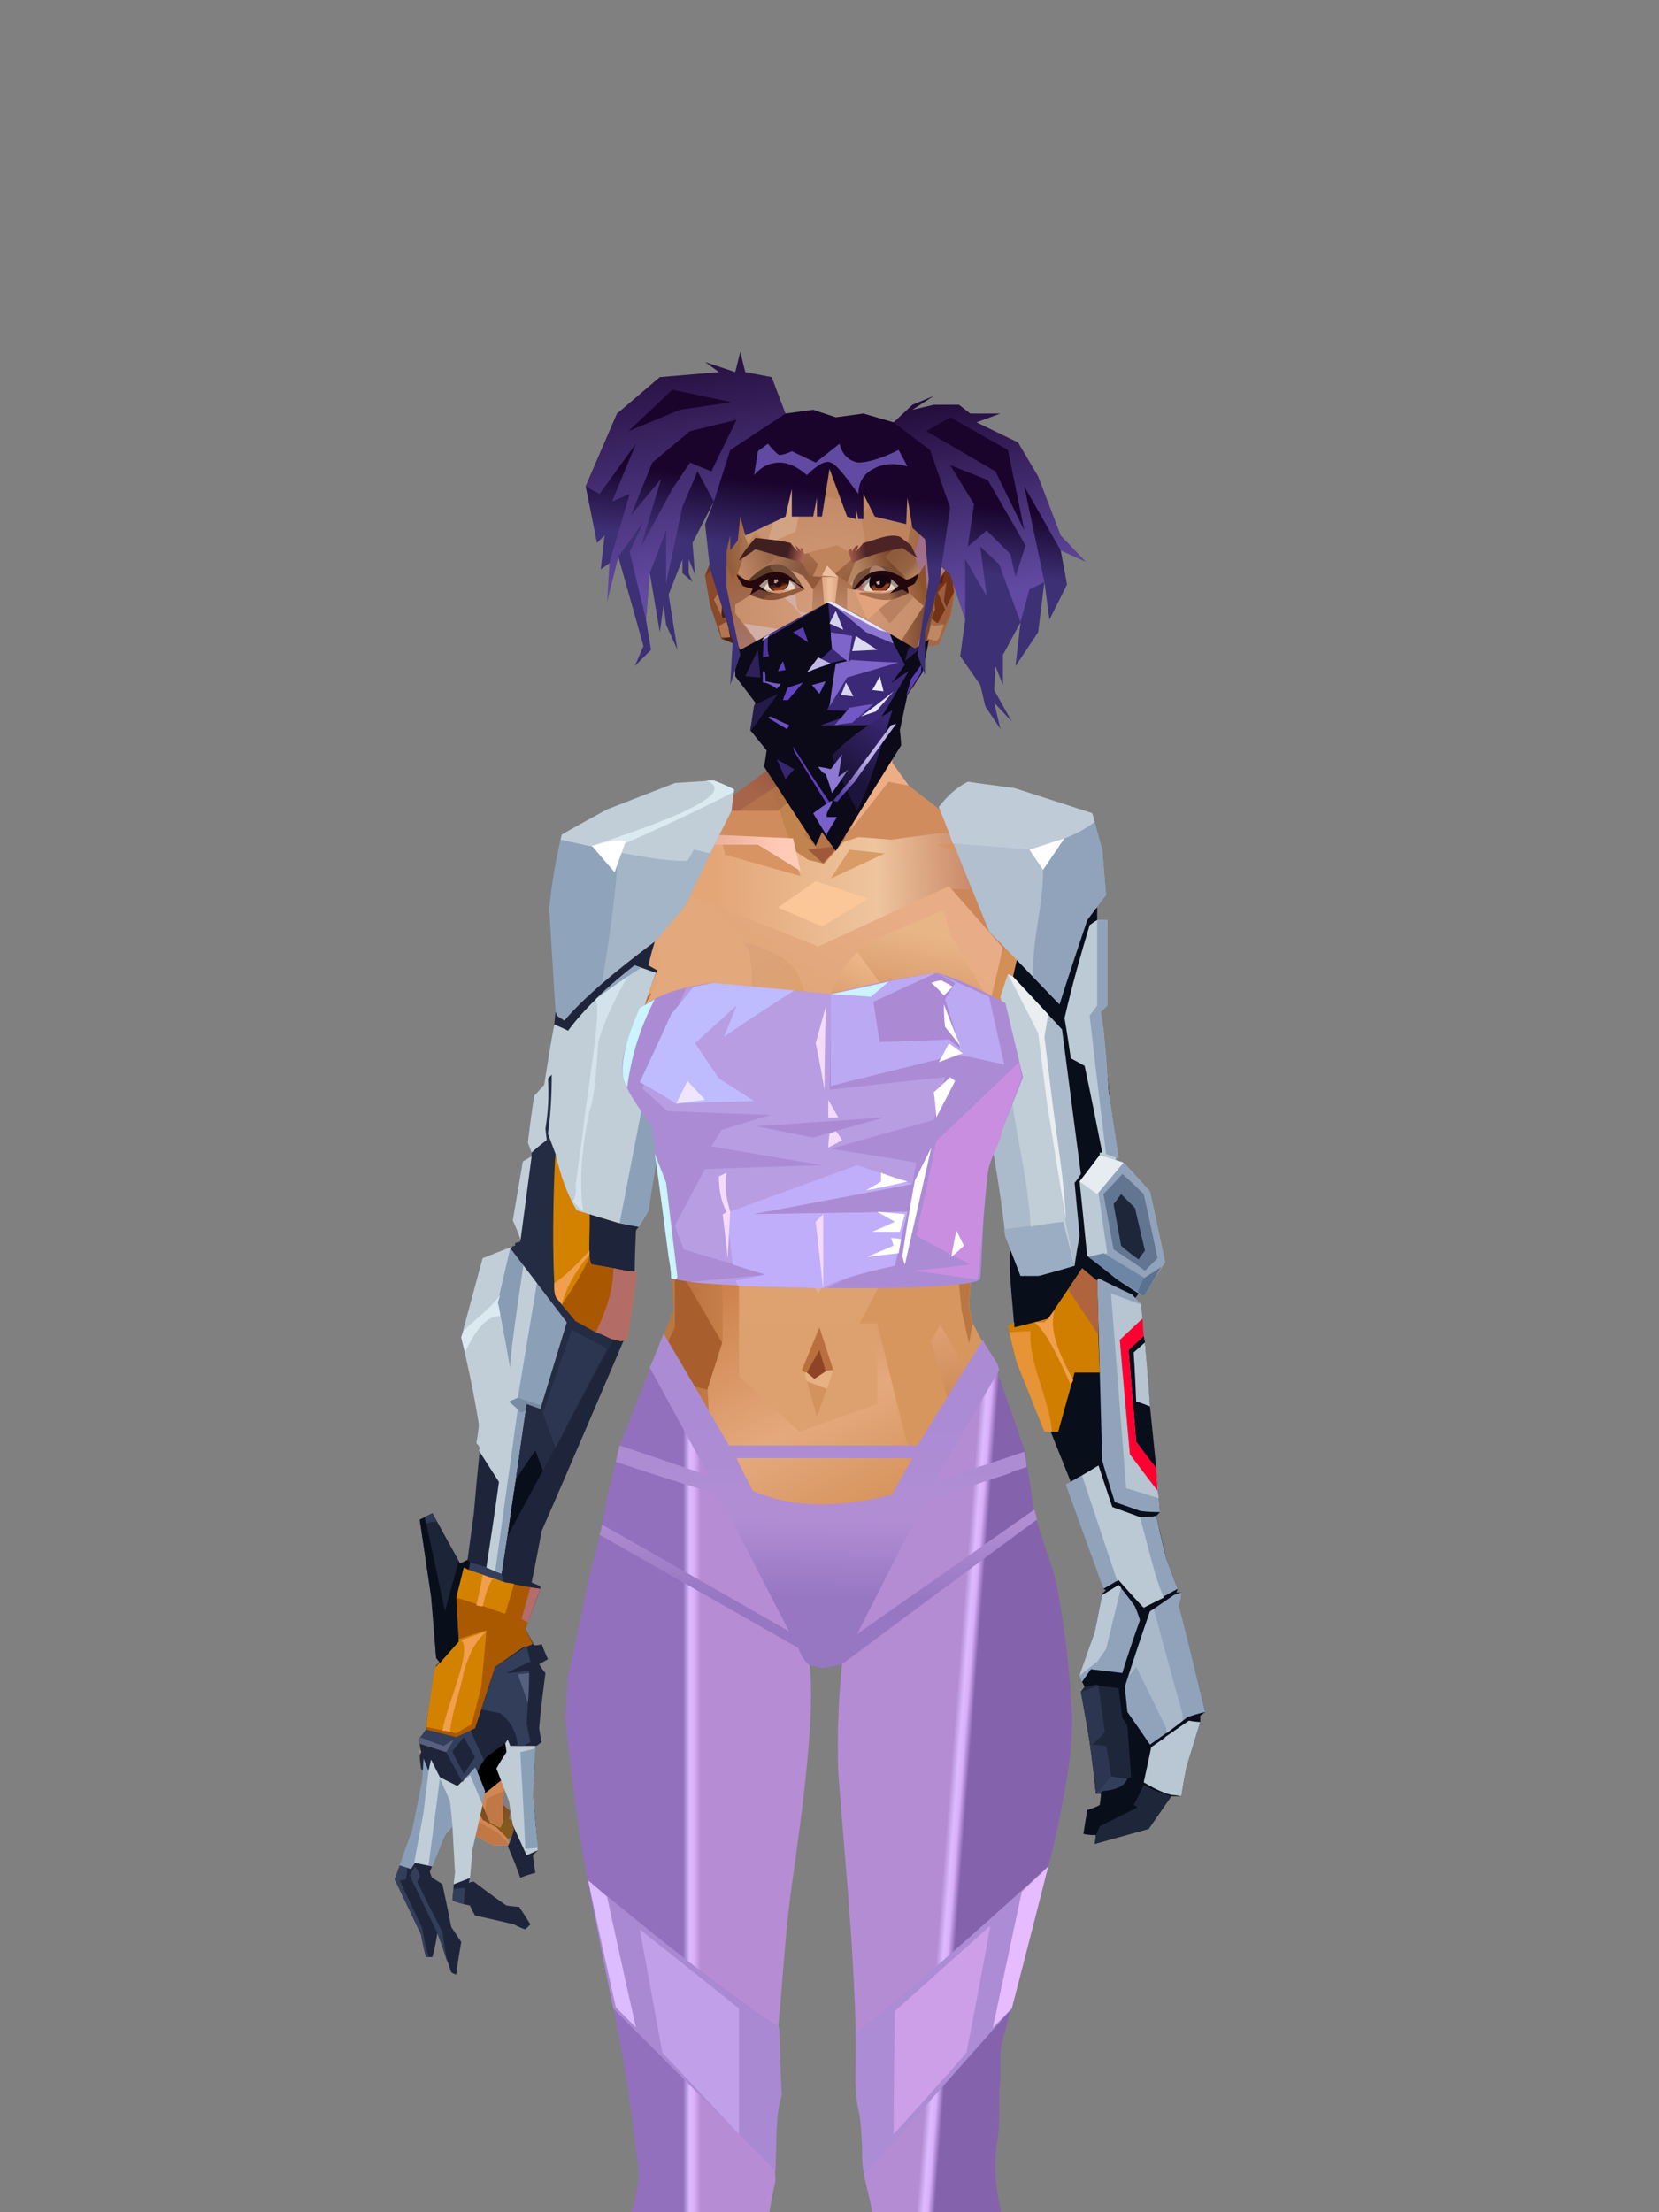 <?xml version="1.0" encoding="UTF-8"?>
<svg xmlns="http://www.w3.org/2000/svg" xmlns:xlink="http://www.w3.org/1999/xlink" width="1320px" height="1760px" viewBox="0 0 1320 1760" version="1.1">
<rect x="0" y="0" width="1320" height="1760" fill="#808080" stroke="none"/>
<defs>
</defs>

<defs>
<linearGradient x1="100%" y1="46%" x2="12%" y2="47%" id="id-female-6.6_base_6-0">
<stop stop-color="#c77f5b" offset="0%">
</stop>
<stop stop-color="#c17a5b" offset="21%">
</stop>
<stop stop-color="#eec59e" offset="46%">
</stop>
<stop stop-color="#e4a677" offset="80%">
</stop>
<stop stop-color="#e0a679" offset="100%">
</stop>
</linearGradient>
<linearGradient x1="53%" y1="81%" x2="50%" y2="21%" id="id-female-6.6_base_6-1">
<stop stop-color="#cd885b" offset="0%">
</stop>
<stop stop-color="#de9362" offset="24%">
</stop>
<stop stop-color="#df9352" offset="100%">
</stop>
</linearGradient>
<linearGradient x1="52%" y1="-4%" x2="46%" y2="70%" id="id-female-6.6_base_6-2">
<stop stop-color="#be7c52" offset="0%">
</stop>
<stop stop-color="#b26f41" offset="100%">
</stop>
</linearGradient>
<linearGradient x1="46%" y1="43%" x2="15%" y2="43%" id="id-female-6.6_base_6-3">
<stop stop-color="#e09c61" offset="0%">
</stop>
<stop stop-color="#b86e3c" offset="100%">
</stop>
</linearGradient>
<linearGradient x1="54%" y1="37%" x2="12%" y2="72%" id="id-female-6.6_base_6-4">
<stop stop-color="#53161c" offset="0%">
</stop>
<stop stop-color="#99554b" offset="100%">
</stop>
</linearGradient>
<linearGradient x1="40%" y1="14%" x2="61%" y2="85%" id="id-female-6.6_base_6-5">
<stop stop-color="#6e3017" offset="0%">
</stop>
<stop stop-color="#855820" offset="100%">
</stop>
</linearGradient>
<linearGradient x1="27%" y1="47%" x2="91%" y2="49%" id="id-female-6.6_base_6-6">
<stop stop-color="#d4917e" offset="0%">
</stop>
<stop stop-color="#ffcbb7" offset="100%">
</stop>
</linearGradient>
<linearGradient x1="47%" y1="60%" x2="49%" y2="79%" id="id-female-6.6_base_6-7">
<stop stop-color="#e79066" offset="0%">
</stop>
<stop stop-color="#e08f62" offset="60%">
</stop>
<stop stop-color="#edaf7d" offset="100%">
</stop>
</linearGradient>
<linearGradient x1="29%" y1="56%" x2="69%" y2="53%" id="id-female-6.6_base_6-8">
<stop stop-color="#d49053" offset="0%">
</stop>
<stop stop-color="#cd8a51" offset="8%">
</stop>
<stop stop-color="#da8359" offset="18%">
</stop>
<stop stop-color="#d6935a" offset="38%">
</stop>
<stop stop-color="#d08c58" offset="65%">
</stop>
<stop stop-color="#cd7d52" offset="81%">
</stop>
<stop stop-color="#bd754a" offset="100%">
</stop>
</linearGradient>
<linearGradient x1="47%" y1="45%" x2="54%" y2="46%" id="id-female-6.6_base_6-9">
<stop stop-color="#d27f4c" offset="0%">
</stop>
<stop stop-color="#c97947" offset="62%">
</stop>
<stop stop-color="#bc703a" offset="77%">
</stop>
<stop stop-color="#d18c59" offset="100%">
</stop>
</linearGradient>
<linearGradient x1="51%" y1="7%" x2="50%" y2="100%" id="id-female-6.6_base_6-10">
<stop stop-color="#d27748" offset="0%">
</stop>
<stop stop-color="#e29f6d" offset="75%">
</stop>
<stop stop-color="#da986b" offset="100%">
</stop>
</linearGradient>
<linearGradient x1="51%" y1="11%" x2="49%" y2="93%" id="id-female-6.6_base_6-11">
<stop stop-color="#dc915f" offset="0%">
</stop>
<stop stop-color="#d58e5b" offset="73%">
</stop>
<stop stop-color="#e39d67" offset="100%">
</stop>
</linearGradient>
<linearGradient x1="51%" y1="-5%" x2="48%" y2="96%" id="id-female-6.6_base_6-12">
<stop stop-color="#d68f5b" offset="0%">
</stop>
<stop stop-color="#cc8352" offset="100%">
</stop>
</linearGradient>
<linearGradient x1="50%" y1="19%" x2="50%" y2="69%" id="id-female-6.6_base_6-13">
<stop stop-color="#b46c3c" offset="0%">
</stop>
<stop stop-color="#70411f" offset="45%">
</stop>
<stop stop-color="#996644" offset="100%">
</stop>
</linearGradient>
<linearGradient x1="46%" y1="74%" x2="39%" y2="35%" id="id-female-6.6_base_6-14">
<stop stop-color="#b06f3a" offset="0%">
</stop>
<stop stop-color="#c66d4a" offset="51%">
</stop>
<stop stop-color="#9f6a38" offset="100%" stop-opacity="0">
</stop>
</linearGradient>
<linearGradient x1="46%" y1="16%" x2="49%" y2="82%" id="id-female-6.6_base_6-15">
<stop stop-color="#9b573d" offset="0%" stop-opacity="0.19">
</stop>
<stop stop-color="#5f3720" offset="100%">
</stop>
</linearGradient>
<linearGradient x1="41%" y1="19%" x2="50%" y2="100%" id="id-female-6.6_base_6-16">
<stop stop-color="#be6f4b" offset="0%">
</stop>
<stop stop-color="#9e5637" offset="100%">
</stop>
</linearGradient>
<linearGradient x1="50%" y1="31%" x2="45%" y2="50%" id="id-female-6.6_base_6-17">
<stop stop-color="#cc7848" offset="0%">
</stop>
<stop stop-color="#eda871" offset="100%">
</stop>
</linearGradient>
<linearGradient x1="51%" y1="22%" x2="50%" y2="100%" id="id-female-6.6_base_6-18">
<stop stop-color="#b0683c" offset="0%">
</stop>
<stop stop-color="#bd7658" offset="100%">
</stop>
</linearGradient>
<linearGradient x1="49%" y1="0%" x2="50%" y2="100%" id="id-female-6.6_base_6-19">
<stop stop-color="#d48549" offset="0%">
</stop>
<stop stop-color="#e29159" offset="100%">
</stop>
</linearGradient>
<linearGradient x1="44%" y1="15%" x2="50%" y2="100%" id="id-female-6.6_base_6-20">
<stop stop-color="#b76538" offset="0%">
</stop>
<stop stop-color="#a6633c" offset="100%">
</stop>
</linearGradient>
<linearGradient x1="52%" y1="21%" x2="49%" y2="83%" id="id-female-6.6_base_6-21">
<stop stop-color="#de8850" offset="0%">
</stop>
<stop stop-color="#e78e5d" offset="48%">
</stop>
<stop stop-color="#e29e63" offset="100%">
</stop>
</linearGradient>
<linearGradient x1="85%" y1="60%" x2="15%" y2="60%" id="id-female-6.6_base_6-22">
<stop stop-color="#d27c44" offset="0%">
</stop>
<stop stop-color="#c06a37" offset="100%">
</stop>
</linearGradient>
<linearGradient x1="50%" y1="-3%" x2="59%" y2="91%" id="id-female-6.6_base_6-23">
<stop stop-color="#cc885c" offset="0%">
</stop>
<stop stop-color="#c6814f" offset="53%">
</stop>
<stop stop-color="#c2794d" offset="66%">
</stop>
<stop stop-color="#ba6b3c" offset="100%">
</stop>
</linearGradient>
<linearGradient x1="55%" y1="48%" x2="46%" y2="33%" id="id-female-6.6_base_6-24">
<stop stop-color="#ce8355" offset="0%">
</stop>
<stop stop-color="#df905f" offset="86%">
</stop>
<stop stop-color="#d48f57" offset="100%">
</stop>
</linearGradient>
<linearGradient x1="50%" y1="19%" x2="50%" y2="78%" id="id-female-6.6_base_6-25">
<stop stop-color="#914919" offset="0%">
</stop>
<stop stop-color="#ab5722" offset="50%">
</stop>
<stop stop-color="#845026" offset="100%">
</stop>
</linearGradient>
<linearGradient x1="50%" y1="10%" x2="50%" y2="43%" id="id-female-6.6_base_6-26">
<stop stop-color="#c27b41" offset="0%">
</stop>
<stop stop-color="#c77e4a" offset="15%">
</stop>
<stop stop-color="#995b2a" offset="68%">
</stop>
<stop stop-color="#b97842" offset="100%">
</stop>
</linearGradient>
<linearGradient x1="89%" y1="50%" x2="7%" y2="52%" id="id-female-6.6_base_6-27">
<stop stop-color="#8e4d2a" offset="0%">
</stop>
<stop stop-color="#b77b5b" offset="53%" stop-opacity="0.199">
</stop>
<stop stop-color="#a66134" offset="75%">
</stop>
<stop stop-color="#8b532c" offset="100%">
</stop>
</linearGradient>
<linearGradient x1="44%" y1="70%" x2="86%" y2="30%" id="id-female-6.6_base_6-28">
<stop stop-color="#e0a476" offset="0%">
</stop>
<stop stop-color="#e8ad86" offset="100%">
</stop>
</linearGradient>
<linearGradient x1="33%" y1="92%" x2="61%" y2="25%" id="id-female-6.6_base_6-29">
<stop stop-color="#be7342" offset="0%">
</stop>
<stop stop-color="#d48f5d" offset="40%">
</stop>
<stop stop-color="#efbc8e" offset="100%">
</stop>
</linearGradient>
<linearGradient x1="35%" y1="94%" x2="47%" y2="12%" id="id-female-6.6_base_6-30">
<stop stop-color="#d99461" offset="0%">
</stop>
<stop stop-color="#d28a5a" offset="40%">
</stop>
<stop stop-color="#e8b587" offset="100%">
</stop>
</linearGradient>
<linearGradient x1="50%" y1="54%" x2="27%" y2="9%" id="id-female-6.6_base_6-31">
<stop stop-color="#f7ab80" offset="0%">
</stop>
<stop stop-color="#ddab90" offset="100%" stop-opacity="0.078">
</stop>
</linearGradient>
<linearGradient x1="50%" y1="0%" x2="93%" y2="69%" id="id-female-6.6_base_6-32">
<stop stop-color="#dca37f" offset="0%">
</stop>
<stop stop-color="#dda16b" offset="70%">
</stop>
<stop stop-color="#c66d49" offset="100%">
</stop>
</linearGradient>
<linearGradient x1="36%" y1="84%" x2="25%" y2="44%" id="id-female-6.6_base_6-33">
<stop stop-color="#c98762" offset="0%" stop-opacity="0.509">
</stop>
<stop stop-color="#90492c" offset="35%" stop-opacity="0.675">
</stop>
<stop stop-color="#762e17" offset="100%" stop-opacity="0">
</stop>
</linearGradient>
<linearGradient x1="63%" y1="95%" x2="43%" y2="20%" id="id-female-6.6_base_6-34">
<stop stop-color="#d38e55" offset="0%">
</stop>
<stop stop-color="#e4a97d" offset="46%">
</stop>
<stop stop-color="#ce824b" offset="100%">
</stop>
</linearGradient>
<linearGradient x1="40%" y1="0%" x2="50%" y2="86%" id="id-female-6.6_base_6-35">
<stop stop-color="#dea071" offset="0%">
</stop>
<stop stop-color="#c27945" offset="100%">
</stop>
</linearGradient>
<linearGradient x1="50%" y1="0%" x2="50%" y2="92%" id="id-female-6.6_base_6-36">
<stop stop-color="#e0a272" offset="0%">
</stop>
<stop stop-color="#dca16f" offset="100%">
</stop>
</linearGradient>
<linearGradient x1="33%" y1="79%" x2="21%" y2="44%" id="id-female-6.6_base_6-37">
<stop stop-color="#be6457" offset="0%">
</stop>
<stop stop-color="#983f32" offset="28%" stop-opacity="0.928">
</stop>
<stop stop-color="#762e17" offset="100%" stop-opacity="0">
</stop>
</linearGradient>
<linearGradient x1="4%" y1="47%" x2="92%" y2="45%" id="id-female-6.6_base_6-38">
<stop stop-color="#752b0f" offset="0%">
</stop>
<stop stop-color="#83391d" offset="17%" stop-opacity="0.753">
</stop>
<stop stop-color="#9e4b3d" offset="48%" stop-opacity="0.386">
</stop>
<stop stop-color="#94401f" offset="78%" stop-opacity="0.762">
</stop>
<stop stop-color="#88391a" offset="100%">
</stop>
</linearGradient>
<linearGradient x1="60%" y1="45%" x2="67%" y2="53%" id="id-female-6.6_base_6-39">
<stop stop-color="#d79463" offset="0%">
</stop>
<stop stop-color="#ffc6b2" offset="100%">
</stop>
</linearGradient>
<linearGradient x1="48%" y1="15%" x2="54%" y2="81%" id="id-female-6.6_base_6-40">
<stop stop-color="#d99776" offset="0%" stop-opacity="0.4">
</stop>
<stop stop-color="#e5a875" offset="100%">
</stop>
</linearGradient>
<linearGradient x1="47%" y1="44%" x2="50%" y2="61%" id="id-female-6.6_base_6-41">
<stop stop-color="#943b2f" offset="0%" stop-opacity="0.175">
</stop>
<stop stop-color="#61301b" offset="100%">
</stop>
</linearGradient>
<linearGradient x1="26%" y1="-7%" x2="50%" y2="96%" id="id-female-6.6_base_6-42">
<stop stop-color="#37373f" offset="0%">
</stop>
<stop stop-color="#19191d" offset="100%">
</stop>
</linearGradient>
<linearGradient x1="50%" y1="12%" x2="59%" y2="82%" id="id-female-6.6_base_6-43">
<stop stop-color="#252525" offset="0%">
</stop>
<stop stop-color="#101010" offset="100%">
</stop>
</linearGradient>
<linearGradient x1="25%" y1="-16%" x2="50%" y2="98%" id="id-female-6.6_base_6-44">
<stop stop-color="#37373f" offset="0%">
</stop>
<stop stop-color="#19191d" offset="100%">
</stop>
</linearGradient>
<linearGradient x1="75%" y1="39%" x2="50%" y2="93%" id="id-female-6.6_base_6-45">
<stop stop-color="#252525" offset="0%">
</stop>
<stop stop-color="#000000" offset="100%">
</stop>
</linearGradient>
</defs>
<g transform="translate(334,549)" id="id-female-6.6_base_6-46">
<polygon points="561 754 565 871 565 881 537 893 533 897 535 901 532 909 543 910 597 864" fill="#562003" id="id-female-6.6_base_6-47">
</polygon>
<polygon points="537 282 539 246 535 195 529 158 522 137 484 118 440 111 212 111 188 113 157 123 121 139 111 186 108 221 109 290" fill="url(#id-female-6.6_base_6-0)" id="id-female-6.6_base_6-47">
</polygon>
<polygon points="467 393 474 506 503 589 537 672 556 728 561 754 546 794 552 851 551 861 552 874 556 885 567 882 568 866 570 860 570 843 571 834 576 843 576 859 579 864 573 874 571 884 544 903 541 916 582 901 597 864 607 852 600 821 597 716 589 695 582 655 569 523 544 425" fill="url(#id-female-6.6_base_6-1)" id="id-female-6.6_base_6-47">
</polygon>
<polygon points="546 794 552 851 551 861 552 874 556 885 567 882 568 866 570 860 570 843 571 834 576 843 576 859 579 864 573 874 571 884 544 903 541 916 582 901 597 864 583 871 588 855 573 815 561 823" fill="url(#id-female-6.6_base_6-2)" id="id-female-6.6_base_6-47">
</polygon>
<polygon points="552 851 551 861 552 874 556 887 567 884 568 866 570 860 558 860" fill="#8a5125" id="id-female-6.6_base_6-47">
</polygon>
<polygon points="544 906 541 916 582 901 571 889" fill="#92502a" id="id-female-6.6_base_6-47">
</polygon>
<polygon points="561 754 548 789 566 819 586 806" fill="#bd8171" id="id-female-6.6_base_6-47">
</polygon>
<polygon points="486 648 477 599 453 529 440 504 437 490 439 460 449 402 456 340 188 343 198 411 202 493 162 596 153 638 266 693 319 721 386 693" fill="url(#id-female-6.6_base_6-3)" id="id-female-6.6_base_6-47">
</polygon>
<polygon points="486 648 477 599 453 529 440 504 437 490 439 460 449 402 456 340 296 353 376 634" fill="#d8965f" id="id-female-6.6_base_6-47">
</polygon>
<g transform="translate(188,0)" id="id-female-6.6_base_6-56">
<polygon points="274 114 253 111 232 100 201 76 188 58 184 1 93 1 88 64 25 111 1 113 103 123 121 135 134 138 149 121 161 117 187 119 225 114" fill="#d18c5e" id="id-female-6.6_base_6-47">
</polygon>
<polygon points="201 76 188 58 185 12 175 57 155 111 185 73" fill="#edad85" id="id-female-6.6_base_6-47">
</polygon>
<polygon points="149 1 93 1 88 64 108 126 121 135 133 138" fill="#c1844f" id="id-female-6.6_base_6-47">
</polygon>
<polygon points="116 102 120 113 118 115 136 135 150 119 164 71 125 108" fill="#b57449" id="id-female-6.6_base_6-60">
</polygon>
<polygon points="121 127 133 138 145 124" fill="#9f593a" id="id-female-6.6_base_6-61">
</polygon>
<polygon points="136 98 164 71 175 57 186 17 134 51" fill="#d9986e" id="id-female-6.6_base_6-62">
</polygon>
<polygon points="97 96 116 80 164 60 178 48 186 17 184 1 93 1 88 64 45 96" fill="#a3663f" opacity="0.654" id="id-female-6.6_base_6-47">
</polygon>
<polygon points="186 17 184 1 93 1 88 64 45 96 66 96" fill="url(#id-female-6.6_base_6-4)" opacity="0.467" id="id-female-6.6_base_6-47">
</polygon>
<polygon points="123 58 176 23 186 17 184 1 93 1 91 22 108 55" fill="#3b1d0b" opacity="0.434" id="id-female-6.6_base_6-47">
</polygon>
</g>
<polygon points="41 844 33 856 36 895 64 915 84 911 83 903 71 898 72 892 63 884 52 849" fill="url(#id-female-6.6_base_6-5)" id="id-female-6.6_base_6-47">
</polygon>
<polygon points="315 152 285 173 320 188 357 166" fill="#fbc799" id="id-female-6.6_base_6-67">
</polygon>
<polygon points="327 150 370 130 342 127" fill="#d99c66" id="id-female-6.6_base_6-68">
</polygon>
<polygon points="301 142 303 148 243 131 240 119 276 119" fill="#d89462" id="id-female-6.6_base_6-69">
</polygon>
<polygon points="159 149 206 123 269 123 303 144 297 118 188 113 157 123 121 139" fill="url(#id-female-6.6_base_6-6)" id="id-female-6.6_base_6-47">
</polygon>
<polygon points="157 123 121 139 153 167 196 134" fill="#eeb898" id="id-female-6.6_base_6-47">
</polygon>
<polygon points="89 584 77 541 62 551 45 658 34 712 25 741 25 762 10 817 0 845 14 870 25 901 58 919 72 919 69 913 61 905 50 899 37 874 37 852 43 845 52 855 50 887 56 901 64 905 66 901 66 882 72 836 72 800 69 781 64 773 66 735 85 684 121 599 162 510" fill="url(#id-female-6.6_base_6-7)" id="id-female-6.6_base_6-47">
</polygon>
<polygon points="89 584 77 541 62 551 45 658 48 715 121 599 162 510" fill="#d58d5d" id="id-female-6.6_base_6-47">
</polygon>
<polygon points="55 843 45 827 37 848 17 852 8 836 5 851 0 845 14 870 25 901 58 919 72 919 69 913 61 905 50 899 37 874 37 852 43 845 52 855 50 887 56 901 64 905 66 901 66 882 72 836" fill="#d18653" id="id-female-6.6_base_6-47">
</polygon>
<polygon points="53 882 52 892 56 901 64 905 66 901 66 882 67 876" fill="#c07847" id="id-female-6.6_base_6-47">
</polygon>
<polygon points="25 901 58 919 72 919 62 909 37 895" fill="#c07847" id="id-female-6.6_base_6-47">
</polygon>
<polygon points="160 467 145 488 108 578 45 777 48 797 64 773 66 735 85 684 121 599 162 510" fill="#ac6130" id="id-female-6.6_base_6-47">
</polygon>
<polygon points="169 1211 277 1211 282 1183 281 1150 284 1127 286 1114 285 1063 293 972 306 866 311 792 309 768 323 771 337 768 333 817 333 855 339 924 346 1008 348 1113 351 1130 353 1176 361 1211 461 1211 458 1191 456 1170 460 1133 461 1082 505 905 516 839 518 826 512 762 503 706 486 648 482 629 386 690 318 718 266 690 184 629 153 637 132 731 119 781 118 813 123 862 131 916 166 1094 176 1179" fill="url(#id-female-6.6_base_6-8)" id="id-female-6.6_base_6-47">
</polygon>
<polygon points="463 664 416 771 400 819 392 1125 359 1178 398 1204 441 1153 461 1082 505 905 516 839 518 826 515 789 490 714" fill="url(#id-female-6.6_base_6-9)" id="id-female-6.6_base_6-47">
</polygon>
<polygon points="422 1160 395 1199 365 1171 401 1149 384 1120 391 983 411 786 416 771 448 697 454 1013 445 1116 407 1149" fill="url(#id-female-6.6_base_6-10)" id="id-female-6.6_base_6-80">
</polygon>
<polygon points="121 139 111 186 108 221 109 290 96 438 89 464 69 510 89 585 162 510 167 425 162 241" fill="url(#id-female-6.6_base_6-11)" id="id-female-6.6_base_6-47">
</polygon>
<polygon points="101 466 103 488 106 510 160 447 179 359 164 232 187 184 186 179 132 181 161 234 161 321 149 376 151 384 123 461 114 466" fill="url(#id-female-6.6_base_6-12)" id="id-female-6.6_base_6-82">
</polygon>
<polygon points="96 438 89 464 69 510 51 621 101 520 96 476" fill="#ffb988" id="id-female-6.6_base_6-47">
</polygon>
<polygon points="96 451 128 365 134 316 121 139 111 186 108 221 109 290 96 438" fill="#c57e4b" id="id-female-6.6_base_6-47">
</polygon>
<polygon points="184 241 177 248 162 225 138 289 161 321 170 375 161 420 151 411 162 510 167 425 188 343" fill="url(#id-female-6.6_base_6-13)" id="id-female-6.6_base_6-47">
</polygon>
<polygon points="284 1127 286 1114 285 1063 293 972 306 866 311 792 309 768 323 771 337 768 333 817 333 855 339 924 346 1008 375 889 416 771 463 664 490 714 515 790 512 762 503 706 486 648 477 599 471 583 420 650 316 720 201 654 244 742 264 824 275 994" fill="url(#id-female-6.6_base_6-14)" id="id-female-6.6_base_6-47">
</polygon>
<polygon points="298 930 306 866 311 792 309 768 323 771 337 768 333 817 333 855 336 894 347 826 360 784 378 733 388 687 321 739 254 687 267 736 291 821" fill="url(#id-female-6.6_base_6-15)" id="id-female-6.6_base_6-47">
</polygon>
<polygon points="348 1093 348 1113 351 1130 353 1176 361 1211 461 1211 439 1155 422 1136 403 1148 429 1168 400 1202 370 1170 382 1125" fill="url(#id-female-6.6_base_6-16)" id="id-female-6.6_base_6-47">
</polygon>
<polygon points="10 855 8 836 5 851 0 845 14 870" fill="#af5f3e" id="id-female-6.6_base_6-47">
</polygon>
<polygon points="520 500 516 520 544 629 474 500 490 399" fill="url(#id-female-6.6_base_6-17)" id="id-female-6.6_base_6-90">
</polygon>
<polygon points="461 1211 458 1191 456 1170 460 1133 461 1082 439 1155 450 1211" fill="url(#id-female-6.6_base_6-18)" id="id-female-6.6_base_6-47">
</polygon>
<polygon points="220 1149 259 1115 240 1063 232 973 266 819 240 713 201 661 158 650 201 784 183 925 170 1083" fill="url(#id-female-6.6_base_6-19)" id="id-female-6.6_base_6-92">
</polygon>
<polygon points="169 1211 277 1211 282 1183 281 1150 284 1127 286 1114 286 1098 226 1211 207 1211 196 1121 173 1078 150 1014 166 1094 176 1179" fill="url(#id-female-6.6_base_6-20)" id="id-female-6.6_base_6-47">
</polygon>
<polygon points="173 1078 183 924 150 1014" fill="#c57442" id="id-female-6.6_base_6-47">
</polygon>
<polygon points="169 1211 239 1211 230 1196 204 1175 173 1150 176 1179" fill="#8e512e" opacity="0.574" id="id-female-6.6_base_6-47">
</polygon>
<polygon points="221 1130 240 1097 224 1063 224 983 240 804 217 698 190 668 212 771 212 910 190 998 181 1094" fill="url(#id-female-6.6_base_6-21)" id="id-female-6.6_base_6-92">
</polygon>
<polygon points="217 795 221 692 200 667 169 658 200 737" fill="#f0a76b" id="id-female-6.6_base_6-97">
</polygon>
<polygon points="511 476 492 419 481 447 484 356 521 274 533 417" fill="url(#id-female-6.6_base_6-22)" id="id-female-6.6_base_6-98">
</polygon>
<polygon points="569 523 544 425 542 346 537 282 539 246 535 195 529 158 522 137 494 161 419 158 471 211 516 290 525 411 511 477 518 507 535 462 562 543" fill="url(#id-female-6.6_base_6-23)" id="id-female-6.6_base_6-47">
</polygon>
<polygon points="486 389 533 243 501 167 464 207 451 247 463 265" fill="url(#id-female-6.6_base_6-24)" id="id-female-6.6_base_6-100">
</polygon>
<polygon points="473 490 474 506 503 589 537 672 556 728 561 754 567 712 543 623" fill="#ad6139" id="id-female-6.6_base_6-47">
</polygon>
<polygon points="460 328 466 378 474 506 490 425 486 392 469 274 479 230 461 260 454 251" fill="url(#id-female-6.6_base_6-25)" id="id-female-6.6_base_6-47">
</polygon>
<polygon points="440 504 437 490 439 460 449 402 456 340 458 328 325 282 188 343 198 411 202 493 162 596 157 621 161 633 169 599 173 570 204 506 202 458 217 402 286 365 321 352 353 360 422 402 431 493 437 520" fill="url(#id-female-6.6_base_6-26)" id="id-female-6.6_base_6-47">
</polygon>
<polygon points="451 385 456 340 458 328 364 340 330 308 268 343 188 343 194 379 262 368 312 343 335 340 381 368" fill="url(#id-female-6.6_base_6-27)" id="id-female-6.6_base_6-47">
</polygon>
<polygon points="286 328 306 310 330 274 453 252 464 205 421 156 317 204 219 165 210 154 188 180" fill="url(#id-female-6.6_base_6-28)" id="id-female-6.6_base_6-105">
</polygon>
<path d="M 422 195 L 405 190 C 377 190 357 198 343 214 C 329 230 322 250 323 276 C 324 301 331 320 345 333 C 365 351 384 356 405 356 C 425 356 444 347 450 342 C 454 339 457 335 460 328 C 463 323 466 317 467 308 C 469 294 466 276 457 254 L 422 195 Z" fill="url(#id-female-6.6_base_6-29)" id="id-female-6.6_base_6-106">
</path>
<path d="M 422 195 L 417 175 C 386 188 366 196 358 201 C 355 203 351 206 348 208 C 348 209 381 253 448 342 C 454 338 459 332 463 324 C 469 310 469 301 469 293 C 469 287 465 275 459 257 L 422 195 Z" fill="url(#id-female-6.6_base_6-30)" id="id-female-6.6_base_6-106">
</path>
<path d="M 375 226 C 338 253 343 276 343 284 C 343 291 353 319 371 335 C 379 342 422 349 447 331 C 468 316 472 294 458 265 C 427 221 400 208 375 226 Z" fill="url(#id-female-6.6_base_6-31)" opacity="0.282" id="id-female-6.6_base_6-106">
</path>
<path d="M 272 205 C 260 199 243 200 221 209 C 187 227 169 258 168 303 C 167 319 184 342 190 346 C 197 351 212 356 239 353 C 257 351 272 344 284 333 C 303 312 312 288 309 260 C 305 217 291 214 272 205 Z" fill="url(#id-female-6.6_base_6-32)" id="id-female-6.6_base_6-109">
</path>
<path d="M 340 285 C 333 252 328 240 326 248 C 324 254 323 263 323 276 C 324 301 331 320 345 333 C 365 351 382 356 404 356 C 425 356 444 347 450 342 C 456 337 465 325 468 308 C 472 290 465 276 463 268 C 461 263 460 259 458 255 L 442 290 L 399 304 L 366 300 L 340 285 Z" fill="url(#id-female-6.6_base_6-33)" id="id-female-6.6_base_6-106">
</path>
<path d="M 153 637 L 149 654 L 132 731 L 130 739 C 133 730 135 723 137 718 C 140 709 147 691 149 680 C 151 671 155 655 161 633 L 172 570 L 162 596 L 153 637 Z" fill="#7d362e" id="id-female-6.6_base_6-47">
</path>
<path d="M 259 203 C 254 199 240 185 217 163 L 210 153 L 186 180 C 192 211 192 231 186 239 C 175 256 168 277 168 303 C 168 324 190 352 239 344 C 252 342 274 217 259 203 Z" fill="#e3a87c" id="id-female-6.6_base_6-109">
</path>
<polygon points="175 565 203 550 234 558 241 520 203 455 203 507" fill="#a95e2e" id="id-female-6.6_base_6-113">
</polygon>
<polygon points="241 442 241 518 229 556 233 629 266 657 316 707 381 659 395 629 364 504 350 504 301 380" fill="url(#id-female-6.6_base_6-34)" id="id-female-6.6_base_6-114">
</polygon>
<polygon points="432 626 427 589 407 518 414 505 450 568 470 618" fill="url(#id-female-6.6_base_6-35)" id="id-female-6.6_base_6-115">
</polygon>
<polygon points="302 376 254 442 254 546 302 590 364 568 364 504 350 504 376 454 345 400" fill="url(#id-female-6.6_base_6-36)" id="id-female-6.6_base_6-114">
</polygon>
<polygon points="317 480 342 436 319 413 300 447" fill="#e6b183" id="id-female-6.6_base_6-117">
</polygon>
<polygon points="304 541 318 507 329 541 314 549" fill="#ba703e" id="id-female-6.6_base_6-118">
</polygon>
<polygon points="306 543 316 578 329 541" fill="#d4925e" id="id-female-6.6_base_6-119">
</polygon>
<path d="M 178 333 C 179 334 180 336 182 338 C 184 342 186 343 189 346 C 190 347 197 351 206 353 C 215 354 226 355 239 353 C 257 351 272 344 284 333 C 293 322 299 313 302 305 C 304 301 307 293 309 277 C 310 274 310 268 309 260 L 228 277 L 207 295 L 178 333 Z" fill="url(#id-female-6.6_base_6-37)" id="id-female-6.6_base_6-109">
</path>
<polygon points="306 543 308 550 324 556 329 541" fill="#e6b183" id="id-female-6.6_base_6-119">
</polygon>
<polygon points="308 543 318 525 323 542 314 548" fill="#8f4427" id="id-female-6.6_base_6-122">
</polygon>
<polygon points="152 641 162 596 176 561 185 617 214 602 246 628 323 690 404 628 423 605 454 605 470 577 477 599 482 629 388 689 337 768 323 771 309 768 259 688 175 639 142 688" fill="url(#id-female-6.6_base_6-38)" opacity="0.442" id="id-female-6.6_base_6-123">
</polygon>
<polygon points="490 154 522 137 484 118 412 123" fill="url(#id-female-6.6_base_6-39)" id="id-female-6.6_base_6-47">
</polygon>
<polygon points="573 785 588 829 602 858 607 852 600 821 597 716 576 763" fill="#e19271" id="id-female-6.6_base_6-47">
</polygon>
<polygon points="574 722 589 695 582 655 533 542" fill="url(#id-female-6.6_base_6-40)" id="id-female-6.6_base_6-47">
</polygon>
<polygon points="172 640 241 690 309 768 323 771 338 768 395 706 469 661 404 650 313 706 217 629" fill="url(#id-female-6.6_base_6-41)" opacity="0.571" id="id-female-6.6_base_6-127">
</polygon>
<g transform="translate(188,270)" id="id-female-6.6_base_6-128">
<polygon points="207 13 207 10 217 2 220 2 239 21 258 39 260 42 250 51 246 52 226 33" fill="url(#id-female-6.6_base_6-42)" id="id-female-6.6_base_6-129">
</polygon>
<polygon points="208 40 218 50 222 50 240 33 257 13 257 9 247 0 244 1 230 19 209 36" fill="url(#id-female-6.6_base_6-43)" id="id-female-6.6_base_6-130">
</polygon>
<polygon points="1 13 1 10 10 2 15 2 32 21 50 39 52 42 42 52 38 52 19 33" fill="url(#id-female-6.6_base_6-44)" id="id-female-6.6_base_6-129">
</polygon>
<polygon points="0 43 10 53 14 53 33 35 50 15 50 11 40 3 36 4 19 23 1 39" fill="url(#id-female-6.6_base_6-45)" id="id-female-6.6_base_6-130">
</polygon>
</g>
</g>
<defs>
<linearGradient x1="69%" y1="0%" x2="69%" y2="21%" id="id-female-6.8_face_6-0">
<stop stop-color="#bb95af" offset="0%">
</stop>
<stop stop-color="#a56846" offset="100%">
</stop>
</linearGradient>
<radialGradient cx="50%" cy="61%" r="61%" id="id-female-6.8_face_6-1" fx="50%" fy="61%" gradientTransform="translate(0.5,0.609) scale(1,0.694) rotate(180) scale(1,1) translate(-0.5,-0.609)">
<stop stop-color="#d69e7b" offset="0%">
</stop>
<stop stop-color="#bf8763" offset="100%">
</stop>
</radialGradient>
<radialGradient cx="50%" cy="74%" r="74%" id="id-female-6.8_face_6-2" fx="50%" fy="74%" gradientTransform="translate(0.5,0.744) scale(0.748,1) rotate(-90) scale(1,0.864) translate(-0.5,-0.744)">
<stop stop-color="#deb99d" offset="0%">
</stop>
<stop stop-color="#89522f" offset="100%">
</stop>
</radialGradient>
<linearGradient x1="39%" y1="37%" x2="50%" y2="61%" id="id-female-6.8_face_6-3">
<stop stop-color="#cd926d" offset="0%">
</stop>
<stop stop-color="#c28864" offset="100%">
</stop>
</linearGradient>
<radialGradient cx="50%" cy="37%" r="75%" id="id-female-6.8_face_6-4" fx="50%" fy="37%" gradientTransform="translate(0.5,0.372) scale(0.536,1) rotate(90) scale(1,2) translate(-0.5,-0.372)">
<stop stop-color="#e5a88a" offset="0%">
</stop>
<stop stop-color="#c18662" offset="100%">
</stop>
</radialGradient>
<radialGradient cx="52%" cy="68%" r="169%" id="id-female-6.8_face_6-5" fx="52%" fy="68%" gradientTransform="translate(0.522,0.681) scale(1,0.367) rotate(-105) translate(-0.522,-0.681)">
<stop stop-color="#a77870" offset="0%">
</stop>
<stop stop-color="#9d6039" offset="100%">
</stop>
</radialGradient>
<linearGradient x1="100%" y1="63%" x2="50%" y2="63%" id="id-female-6.8_face_6-6">
<stop stop-color="#613821" offset="0%">
</stop>
<stop stop-color="#ac704e" offset="100%">
</stop>
</linearGradient>
<linearGradient x1="91%" y1="62%" x2="50%" y2="78%" id="id-female-6.8_face_6-7">
<stop stop-color="#8b532c" offset="0%">
</stop>
<stop stop-color="#a46a47" offset="100%">
</stop>
</linearGradient>
<linearGradient x1="39%" y1="5%" x2="39%" y2="73%" id="id-female-6.8_face_6-8">
<stop stop-color="#9f6a88" offset="0%">
</stop>
<stop stop-color="#ab8495" offset="100%">
</stop>
</linearGradient>
<linearGradient x1="38%" y1="50%" x2="38%" y2="58%" id="id-female-6.8_face_6-9">
<stop stop-color="#d2aea4" offset="0%">
</stop>
<stop stop-color="#996343" offset="100%">
</stop>
</linearGradient>
<linearGradient x1="28%" y1="92%" x2="75%" y2="13%" id="id-female-6.8_face_6-10">
<stop stop-color="#b88261" offset="0%">
</stop>
<stop stop-color="#b88260" offset="100%">
</stop>
</linearGradient>
<linearGradient x1="64%" y1="50%" x2="0%" y2="68%" id="id-female-6.8_face_6-11">
<stop stop-color="#9c6849" offset="0%">
</stop>
<stop stop-color="#c18a67" offset="100%">
</stop>
</linearGradient>
<linearGradient x1="38%" y1="38%" x2="90%" y2="78%" id="id-female-6.8_face_6-12">
<stop stop-color="#8e5b3d" offset="0%">
</stop>
<stop stop-color="#976445" offset="66%">
</stop>
<stop stop-color="#b6805f" offset="100%">
</stop>
</linearGradient>
<linearGradient x1="22%" y1="54%" x2="78%" y2="45%" id="id-female-6.8_face_6-13">
<stop stop-color="#b68663" offset="0%">
</stop>
<stop stop-color="#7b482a" offset="100%">
</stop>
</linearGradient>
<linearGradient x1="23%" y1="50%" x2="73%" y2="59%" id="id-female-6.8_face_6-14">
<stop stop-color="#a77455" offset="0%">
</stop>
<stop stop-color="#86583f" offset="100%">
</stop>
</linearGradient>
<linearGradient x1="50%" y1="14%" x2="50%" y2="125%" id="id-female-6.8_face_6-15">
<stop stop-color="#a66e4d" offset="0%">
</stop>
<stop stop-color="#905938" offset="100%">
</stop>
</linearGradient>
<linearGradient x1="50%" y1="0%" x2="50%" y2="100%" id="id-female-6.8_face_6-16">
<stop stop-color="#a66e4d" offset="0%">
</stop>
<stop stop-color="#cc9775" offset="100%">
</stop>
</linearGradient>
<linearGradient x1="50%" y1="34%" x2="50%" y2="100%" id="id-female-6.8_face_6-17">
<stop stop-color="#b47851" offset="0%">
</stop>
<stop stop-color="#b57d5d" offset="100%">
</stop>
</linearGradient>
<linearGradient x1="0%" y1="50%" x2="87%" y2="50%" id="id-female-6.8_face_6-18">
<stop stop-color="#d89a72" offset="0%">
</stop>
<stop stop-color="#ebc09e" offset="50%">
</stop>
<stop stop-color="#d89a72" offset="100%">
</stop>
</linearGradient>
<linearGradient x1="83%" y1="50%" x2="22%" y2="58%" id="id-female-6.8_face_6-19">
<stop stop-color="#b9785b" offset="0%">
</stop>
<stop stop-color="#a7644e" offset="100%">
</stop>
</linearGradient>
<linearGradient x1="59%" y1="52%" x2="79%" y2="50%" id="id-female-6.8_face_6-20">
<stop stop-color="#a46d4d" offset="0%">
</stop>
<stop stop-color="#6e4331" offset="100%">
</stop>
</linearGradient>
<linearGradient x1="66%" y1="52%" x2="50%" y2="53%" id="id-female-6.8_face_6-21">
<stop stop-color="#945a3d" offset="0%">
</stop>
<stop stop-color="#885034" offset="100%">
</stop>
</linearGradient>
<linearGradient x1="50%" y1="56%" x2="44%" y2="48%" id="id-female-6.8_face_6-22">
<stop stop-color="#923f20" offset="0%">
</stop>
<stop stop-color="#472214" offset="100%">
</stop>
</linearGradient>
<linearGradient x1="50%" y1="62%" x2="44%" y2="45%" id="id-female-6.8_face_6-23">
<stop stop-color="#923f20" offset="0%">
</stop>
<stop stop-color="#472214" offset="100%">
</stop>
</linearGradient>
<linearGradient x1="106%" y1="53%" x2="76%" y2="50%" id="id-female-6.8_face_6-24">
<stop stop-color="#c06f5a" offset="0%">
</stop>
<stop stop-color="#401f21" offset="100%">
</stop>
</linearGradient>
<linearGradient x1="-8%" y1="55%" x2="25%" y2="53%" id="id-female-6.8_face_6-25">
<stop stop-color="#c06e59" offset="0%">
</stop>
<stop stop-color="#4c2426" offset="100%">
</stop>
</linearGradient>
<linearGradient x1="50%" y1="20%" x2="50%" y2="100%" id="id-female-6.8_face_6-26">
<stop stop-color="#a95357" offset="0%">
</stop>
<stop stop-color="#9c4a4c" offset="100%">
</stop>
</linearGradient>
</defs>
<g transform="translate(561,332)" id="id-female-6.8_face_6-27">
<g transform="translate(172,115)" id="id-female-6.8_face_6-28">
<polygon points="14 1 18 0 25 8 27 21 24 41 14 66 0 68" fill="url(#id-female-6.8_face_6-0)" id="id-female-6.8_face_6-29">
</polygon>
<polygon points="12 48 19 50 23 42 26 24 20 12 12 22" fill="#9d5d3d" id="id-female-6.8_face_6-30">
</polygon>
<polygon points="11 21 17 10 20 5 24 7 26 24 20 36 18 31 20 16 9 29" fill="#713215" id="id-female-6.8_face_6-31">
</polygon>
<polygon points="10 28 11 38 8 45 13 49 19 38 13 24" fill="#713215" id="id-female-6.8_face_6-32">
</polygon>
<polygon points="12 18 17 17 18 9" fill="#5e1c1d" id="id-female-6.8_face_6-33">
</polygon>
<polygon points="18 50 10 51 8 50 5 61 12 63 14 61" fill="#be8864" id="id-female-6.8_face_6-34">
</polygon>
</g>
<g transform="translate(0,113)" id="id-female-6.8_face_6-35">
<polygon points="13 0 5 0 0 13 4 36 13 63 25 67" fill="#77391d" id="id-female-6.8_face_6-36">
</polygon>
<polygon points="5 9 0 13 4 36 13 63 25 67 13 24" fill="#8a492b" id="id-female-6.8_face_6-36">
</polygon>
<polygon points="18 46 14 47 7 32 11 26 4 9 6 5 16 20 17 29" fill="#b27651" id="id-female-6.8_face_6-38">
</polygon>
<polygon points="13 62 20 62 18 49 11 53" fill="#b27651" id="id-female-6.8_face_6-39">
</polygon>
<polygon points="25 68 13 63 20 62 17 46 14 47 13 44 14 29 17 26 14 22 10 19 10 11 17 20" fill="#492111" id="id-female-6.8_face_6-40">
</polygon>
<polygon points="13 9 4 3 5 0 12 0" fill="#bb805d" id="id-female-6.8_face_6-41">
</polygon>
</g>
<path d="M 29 199 C 21 167 16 144 15 130 C 4 44 33 0 103 0 C 180 0 191 63 186 119 C 183 157 173 191 170 202 C 169 206 168 214 164 217 C 152 228 130 244 113 250 C 108 252 95 251 92 251 C 77 247 52 234 36 218 C 34 215 31 209 29 199 Z" fill="url(#id-female-6.8_face_6-1)" id="id-female-6.8_face_6-42">
</path>
<polygon points="32 104 40 91 49 101 72 91 83 36 53 39 28 83" fill="#deb99d" opacity="0.497" id="id-female-6.8_face_6-43">
</polygon>
<path d="M 15 130 C 4 44 33 0 103 0 C 180 0 191 63 186 119 L 166 114 L 161 101 L 167 68 C 159 55 158 51 147 43 C 142 40 113 40 59 43 L 31 93 L 35 103 L 24 131 L 15 130 Z" fill="url(#id-female-6.8_face_6-2)" id="id-female-6.8_face_6-42">
</path>
<polygon points="28 117 28 73 69 24 134 24 172 49 172 134 132 129 124 78 141 61 105 65 61 58 45 117" fill="#b3754b" opacity="0.36" id="id-female-6.8_face_6-45">
</polygon>
<polygon points="115 32 172 49 172 75 132 70 141 61 120 63" fill="#d99f71" opacity="0.503" id="id-female-6.8_face_6-45">
</polygon>
<polygon points="42 181 65 170 128 173 155 186 137 233 51 226" fill="url(#id-female-6.8_face_6-3)" id="id-female-6.8_face_6-47">
</polygon>
<polygon points="58 235 52 221 61 204 132 206 137 209 130 235 116 248 90 249" fill="url(#id-female-6.8_face_6-4)" id="id-female-6.8_face_6-48">
</polygon>
<path d="M 29 199 C 21 167 16 144 15 130 C 14 122 13 114 13 106 L 22 129 L 29 113 L 43 137 L 24 149 L 24 156 L 43 181 L 59 232 C 54 234 46 229 36 218 C 34 215 31 209 29 199 Z" fill="url(#id-female-6.8_face_6-5)" id="id-female-6.8_face_6-42">
</path>
<path d="M 59 232 C 71 240 82 245 90 246 C 98 248 109 248 121 245 C 117 248 115 249 113 250 C 108 252 95 251 92 251 C 77 247 52 234 36 218 C 34 216 32 211 30 204 C 36 212 46 222 59 232 Z" fill="#894339" id="id-female-6.8_face_6-42">
</path>
<path d="M 184 63 C 187 81 188 100 186 119 C 183 157 173 191 170 202 C 169 206 168 214 164 217 C 152 228 130 244 113 250 L 137 226 L 152 184 L 174 150 L 148 128 L 170 120 L 184 63 Z" fill="url(#id-female-6.8_face_6-6)" id="id-female-6.8_face_6-42">
</path>
<polygon points="178 153 148 128 176 117" fill="url(#id-female-6.8_face_6-7)" id="id-female-6.8_face_6-42">
</polygon>
<path d="M 175 80 L 185 120 C 173 183 166 215 164 217 C 160 220 155 224 150 229 L 158 217 L 178 153 L 175 117 L 170 125 L 165 114 L 175 80 Z" fill="url(#id-female-6.8_face_6-8)" id="id-female-6.8_face_6-42">
</path>
<polygon points="82 232 88 225 112 224 114 238 88 241" fill="#e5a98a" id="id-female-6.8_face_6-54">
</polygon>
<polygon points="61 204 65 171 96 163 129 174 133 206" fill="#c38561" id="id-female-6.8_face_6-55">
</polygon>
<polygon points="81 217 88 225 112 225 123 216 97 216" fill="#7d4632" id="id-female-6.8_face_6-56">
</polygon>
<polygon points="66 205 81 220 122 219 130 214 134 206" fill="#b17d5d" id="id-female-6.8_face_6-57">
</polygon>
<path d="M 128 176 L 125 167 L 116 159 L 83 155 C 79 156 76 155 74 153 C 73 151 72 146 72 140 L 62 143 C 65 145 67 147 70 150 C 73 153 76 157 79 161 L 69 177 L 81 180 L 119 176 L 128 176 Z" fill="url(#id-female-6.8_face_6-9)" id="id-female-6.8_face_6-58">
</path>
<polygon points="31 164 67 170 43 181" fill="#d2aea4" id="id-female-6.8_face_6-59">
</polygon>
<polygon points="91 193 95 177 102 179 101 196" fill="#dfa483" id="id-female-6.8_face_6-60">
</polygon>
<polygon points="102 179 101 197 112 196 106 175" fill="#cd9271" id="id-female-6.8_face_6-61">
</polygon>
<polygon points="153 141 129 161 118 136 144 145" fill="#e2a37c" id="id-female-6.8_face_6-62">
</polygon>
<polygon points="138 153 159 136 166 143 147 164" fill="url(#id-female-6.8_face_6-10)" id="id-female-6.8_face_6-62">
</polygon>
<polygon points="87 193 91 191 101 193 110 189 112 193 100 198" fill="#eabd9c" id="id-female-6.8_face_6-64">
</polygon>
<polygon points="34 132 26 124 32 107 50 99 69 108" fill="url(#id-female-6.8_face_6-11)" id="id-female-6.8_face_6-65">
</polygon>
<polygon points="153 130 134 111 145 101 159 101 167 111 171 123 166 132" fill="url(#id-female-6.8_face_6-12)" id="id-female-6.8_face_6-66">
</polygon>
<g transform="translate(42,102)" id="id-female-6.8_face_6-67">
<path d="M 73 31 C 80 24 87 20 94 19 C 101 19 109 21 118 26 L 113 21 L 101 9 L 108 3 L 73 7 L 67 30 L 73 31 Z" fill="url(#id-female-6.8_face_6-13)" id="id-female-6.8_face_6-68">
</path>
<path d="M 1 22 L 6 16 L 18 7 L 8 2 L 36 5 L 46 31 C 37 24 29 20 22 19 C 15 17 8 18 1 22 Z" fill="url(#id-female-6.8_face_6-14)" id="id-female-6.8_face_6-69">
</path>
<polygon points="63 0 79 9 71 30 42 26 32 8" fill="url(#id-female-6.8_face_6-15)" id="id-female-6.8_face_6-70">
</polygon>
<polygon points="63 0 78 8 55 28 43 26 48 15 40 6" fill="#bf845c" id="id-female-6.8_face_6-70">
</polygon>
<path d="M 34 69 C 35 67 35 65 36 64 C 37 61 40 57 43 53 L 44 35 L 51 24 L 64 24 L 75 32 L 75 35 L 71 34 L 71 54 C 75 58 77 60 78 62 C 79 64 79 66 80 69 L 34 69 Z" fill="url(#id-female-6.8_face_6-16)" id="id-female-6.8_face_6-72">
</path>
<path d="M 34 69 C 35 67 35 65 36 64 C 38 59 42 56 42 53 L 44 69 L 34 69 Z" fill="url(#id-female-6.8_face_6-17)" id="id-female-6.8_face_6-72">
</path>
<polygon points="44 35 36 24 51 25" fill="#905938" id="id-female-6.8_face_6-74">
</polygon>
<polygon points="51 25 53 49 48 68 57 71 69 67 61 49 64 25" fill="url(#id-female-6.8_face_6-18)" id="id-female-6.8_face_6-75">
</polygon>
<polygon points="35 71 38 79 51 79 60 84 69 79 75 78 79 73 80 71 57 72" fill="#672f24" opacity="0.696" id="id-female-6.8_face_6-76">
</polygon>
<path d="M 45 77 C 38 76 35 73 34 69 C 36 67 38 65 39 65 C 40 65 43 66 49 69 L 66 69 L 70 66 L 75 63 L 80 68 L 80 71 C 78 74 76 76 73 76 C 72 77 70 75 69 75 C 67 75 66 76 62 77 C 59 78 56 77 51 77 C 51 77 46 77 45 77 Z" fill="url(#id-female-6.8_face_6-19)" id="id-female-6.8_face_6-77">
</path>
<path d="M 48 77 C 42 75 41 73 43 73 C 46 73 50 74 55 77 L 48 77 Z" fill="#3d1811" id="id-female-6.8_face_6-78">
</path>
<path d="M 62 77 C 65 74 68 73 70 72 C 72 72 73 73 72 76 L 62 77 Z" fill="#3d1811" id="id-female-6.8_face_6-79">
</path>
<polygon points="47 64 53 69 63 63" transform="translate(55,66) rotate(-177) translate(-55,-66)" fill="#fbeaf6" id="id-female-6.8_face_6-80">
</polygon>
<polygon points="51 24 55 16 64 25" fill="#ebc09e" id="id-female-6.8_face_6-81">
</polygon>
</g>
<g transform="translate(25,117)" id="id-female-6.8_face_6-82">
<path d="M 9 13 C 17 5 24 0 32 0 C 39 0 46 6 52 17 L 9 13 Z" fill="#583b28" id="id-female-6.8_face_6-83">
</path>
<path d="M 34 8 C 25 3 24 0 32 0 C 39 0 46 6 52 17 L 34 8 Z" fill="#704e3a" id="id-female-6.8_face_6-83">
</path>
<path d="M 92 20 C 92 10 98 4 109 2 C 119 0 128 4 135 13 L 92 20 Z" fill="#734e38" id="id-female-6.8_face_6-85">
</path>
<path d="M 106 13 C 105 6 106 2 110 1 C 114 1 118 3 121 8 L 106 13 Z" fill="#aa7f71" id="id-female-6.8_face_6-85">
</path>
<path d="M 97 23 C 109 28 118 29 123 28 C 125 28 130 26 137 23 L 136 18 C 128 21 122 23 118 23 C 111 24 103 21 97 23 Z" fill="url(#id-female-6.8_face_6-20)" id="id-female-6.8_face_6-87">
</path>
<path d="M 10 24 C 19 28 26 29 32 28 C 38 27 46 24 54 20 L 50 18 C 43 21 37 23 32 23 C 28 23 23 21 18 20 L 10 24 Z" fill="url(#id-female-6.8_face_6-21)" id="id-female-6.8_face_6-88">
</path>
<path d="M 10 24 C 16 26 19 27 22 28 C 22 23 32 23 35 23 C 27 23 22 21 18 19 L 10 24 Z" fill="#6e4331" id="id-female-6.8_face_6-88">
</path>
<path d="M 37 22 C 40 21 45 20 51 18 C 45 11 39 7 34 7 C 28 7 22 11 16 18 C 26 21 33 22 37 22 Z" fill="#e6d4c6" id="id-female-6.8_face_6-90">
</path>
<path d="M 98 20 C 107 22 113 23 117 22 C 122 21 126 20 130 17 L 117 7 L 107 9 L 100 15 L 98 20 Z" fill="#e6d4c6" id="id-female-6.8_face_6-91">
</path>
<path d="M 98 20 C 99 21 101 21 101 21 C 103 15 107 12 112 12 C 116 11 122 14 128 20 C 129 19 130 18 131 17 C 127 11 122 8 117 7 C 112 7 106 9 100 15 L 98 20 Z" fill="#000000" opacity="0.297" id="id-female-6.8_face_6-91">
</path>
<path d="M 95 20 L 101 21 C 100 21 99 20 100 19 C 100 18 101 17 102 15 L 95 20 Z" fill="#b26261" id="id-female-6.8_face_6-93">
</path>
<path d="M 25 13 C 25 19 28 22 33 21 C 39 21 42 18 42 12 C 40 9 37 7 32 7 C 28 7 26 9 25 13 Z" fill="#250a10" id="id-female-6.8_face_6-94">
</path>
<path d="M 30 16 L 26 17 C 28 20 30 21 33 21 C 37 21 40 19 41 15 C 41 15 40 15 36 15 C 36 17 35 18 34 18 C 32 18 31 17 30 16 Z" fill="url(#id-female-6.8_face_6-22)" id="id-female-6.8_face_6-94">
</path>
<path d="M 47 19 C 48 19 49 18 51 18 C 45 11 39 7 34 7 C 28 7 22 11 16 18 L 21 20 C 25 14 28 11 30 11 C 38 11 44 13 47 19 Z" fill="#000000" opacity="0.296" id="id-female-6.8_face_6-90">
</path>
<polygon points="32 15 32 14 33 14 33 12 30 12 30 15" fill="#b99794" id="id-female-6.8_face_6-97">
</polygon>
<path d="M 106 13 C 105 16 106 19 109 21 L 118 21 C 121 20 123 17 123 12 C 118 11 115 11 113 11 C 111 11 109 12 106 13 Z" fill="url(#id-female-6.8_face_6-23)" id="id-female-6.8_face_6-98">
</path>
<path d="M 106 13 C 105 16 106 19 109 21 C 108 19 107 18 107 17 C 108 17 108 17 110 16 C 110 16 110 19 113 19 C 116 19 118 17 119 15 C 120 15 121 15 122 15 C 122 17 120 19 118 21 C 122 20 123 15 123 12 C 121 9 118 7 113 7 C 109 7 106 9 106 13 Z" fill="#15050f" id="id-female-6.8_face_6-98">
</path>
<polygon points="114 13 111 14 112 16 114 16" fill="#d2b0ad" id="id-female-6.8_face_6-100">
</polygon>
<path d="M 47 14 C 47 16 47 17 47 17 C 47 18 47 19 46 19 L 51 18 L 47 14 Z" fill="#b26261" id="id-female-6.8_face_6-101">
</path>
<polygon points="47 15 52 19 54 20 53 18 48 15" fill="#26070c" id="id-female-6.8_face_6-102">
</polygon>
<path d="M 11 24 L 18 20 L 25 22 L 18 17 C 22 13 27 10 33 9 C 38 9 42 13 47 15 C 47 15 48 15 48 15 C 42 8 37 6 32 6 C 22 6 17 12 12 13 C 10 14 6 12 0 8 C 2 13 4 15 5 17 C 7 18 10 19 13 19 L 11 24 Z" fill="#26070c" id="id-female-6.8_face_6-103">
</path>
<path d="M 93 20 C 94 20 95 20 95 20 C 101 15 107 8 112 8 C 117 7 123 11 129 17 L 122 23 L 132 20 L 137 23 L 136 18 C 139 17 141 16 142 15 C 143 13 144 11 145 7 C 140 11 137 12 135 12 C 133 11 122 4 115 5 C 106 5 99 11 93 20 Z" fill="#24060d" id="id-female-6.8_face_6-104">
</path>
<polygon points="118 21 103 22 113 23" fill="#d0956f" id="id-female-6.8_face_6-105">
</polygon>
<polygon points="42 20 27 21 28 22 34 23" fill="#d0956f" id="id-female-6.8_face_6-105">
</polygon>
</g>
<g transform="translate(27,94)" id="id-female-6.8_face_6-107">
<path d="M 0 20 C 9 14 13 11 13 11 C 38 18 51 22 51 22 C 51 14 51 11 51 11 C 50 10 49 10 49 10 C 49 12 50 13 50 13 C 46 9 45 8 45 8 C 46 11 47 13 47 13 C 43 9 41 6 41 6 C 33 4 23 3 13 2 C 7 9 2 15 0 20 Z" fill="url(#id-female-6.8_face_6-24)" id="id-female-6.8_face_6-108">
</path>
<path d="M 90 22 C 88 16 87 12 87 12 C 89 11 89 10 89 10 C 90 12 90 13 90 13 C 91 10 93 8 95 8 C 94 11 93 13 93 13 L 99 6 C 108 4 119 -2 128 1 L 137 8 C 140 15 142 18 142 18 L 130 10 C 113 13 100 17 90 22 Z" fill="url(#id-female-6.8_face_6-25)" id="id-female-6.8_face_6-109">
</path>
</g>
<g transform="translate(66,192)" id="id-female-6.8_face_6-110">
<polygon points="2 14 11 20 60 19 68 14 67 14 21 6" fill="#481a12" id="id-female-6.8_face_6-111">
</polygon>
<path d="M 8 18 L 20 27 C 26 28 31 29 35 29 C 38 29 44 28 51 26 L 61 18 L 52 14 L 35 16 L 17 14 L 8 18 Z" fill="#944749" id="id-female-6.8_face_6-112">
</path>
<path d="M 20 27 C 26 28 31 29 35 29 C 38 29 44 28 51 26 C 52 23 53 21 53 19 C 53 18 53 16 52 14 L 35 16 L 17 14 C 17 17 17 19 17 20 C 17 22 18 24 20 27 Z" fill="url(#id-female-6.8_face_6-26)" id="id-female-6.8_face_6-112">
</path>
<path d="M 2 14 C 6 15 9 15 13 14 C 18 14 19 12 22 12 C 26 12 30 13 35 13 C 39 13 42 12 46 12 C 51 12 51 14 56 14 C 59 15 63 15 67 14 C 65 13 63 12 62 11 C 55 5 51 1 49 1 C 45 -1 39 3 35 3 C 30 3 30 1 24 1 C 21 1 16 5 8 10 C 7 11 5 11 2 12 L 0 13 L 2 14 Z" fill="#803d36" id="id-female-6.8_face_6-114">
</path>
<path d="M 19 11 C 27 8 33 7 35 7 C 39 7 43 11 48 11 C 57 11 63 12 63 11 C 55 5 51 1 49 1 C 45 -1 39 3 35 3 C 30 3 30 1 24 1 C 21 1 16 4 7 10 C 6 10 5 11 2 12 L 19 11 Z" fill="#8d4740" id="id-female-6.8_face_6-114">
</path>
<path d="M 19 11 C 27 8 33 7 35 7 L 35 3 C 30 3 30 1 24 1 L 19 11 Z" fill="#823537" id="id-female-6.8_face_6-114">
</path>
<path d="M 19 18 C 18 18 18 19 19 22 C 22 22 23 21 27 23 C 30 24 37 24 49 22 C 36 22 26 20 19 18 Z" fill="#df909d" id="id-female-6.8_face_6-117">
</path>
</g>
</g>
<defs>
</defs>
<g transform="translate(314,621)" id="id-female-8_gene_editor_arms-0">
<g transform="translate(0,0)" id="id-female-8_gene_editor_arms-1">
<polygon points="64 812 94 788 94 751 58 779" id="id-female-8_gene_editor_arms-2">
</polygon>
<path d="M 49 950 C 46 949 45 948 45 948 C 38 927 34 917 34 917 C 32 930 30 936 30 936 C 27 936 25 936 25 936 C 22 924 21 918 21 918 C 7 889 0 874 0 874 C 25 821 38 794 38 794 C 27 790 21 787 21 786 C 20 779 20 776 20 776 L 21 773 C 20 766 19 763 19 763 C 23 758 25 755 25 755 C 25 753 25 752 25 752 C 30 720 33 704 33 704 C 35 702 36 701 36 701 C 34 699 33 698 33 698 C 31 665 29 649 29 649 C 23 608 20 588 20 588 C 27 585 30 583 30 583 C 45 610 52 623 52 623 C 56 621 58 620 58 620 L 63 583 C 66 548 68 531 68 531 C 85 424 93 371 93 371 C 95 370 96 370 96 370 C 96 369 96 368 96 368 C 99 367 100 367 100 367 C 102 351 103 343 103 343 C 105 322 106 312 106 312 C 108 303 109 299 109 299 C 109 297 109 296 109 296 L 123 236 C 125 208 127 194 127 194 L 129 174 C 172 150 197 134 207 128 C 203 141 202 147 202 147 C 207 150 209 151 209 151 C 200 171 194 194 190 219 C 193 310 194 355 194 355 C 194 356 193 356 192 358 C 191 380 191 390 191 390 C 185 427 182 446 182 446 C 139 547 117 597 117 597 C 112 624 109 638 109 638 C 114 640 116 641 116 641 C 116 643 116 643 116 643 C 108 664 104 675 104 675 C 109 684 111 688 111 688 C 115 688 117 687 117 687 C 120 695 122 699 122 699 C 117 702 115 703 115 703 C 118 708 120 710 120 710 C 116 740 115 754 115 754 C 116 761 117 765 117 765 C 114 767 113 768 113 768 C 112 768 112 768 112 768 L 110 808 C 113 836 114 851 114 851 C 111 854 110 855 110 855 C 111 864 112 869 112 869 C 104 871 100 873 100 873 C 94 856 90 848 90 848 C 92 844 94 839 95 834 C 94 832 94 831 94 831 C 90 788 88 766 88 766 C 78 773 73 777 73 777 C 68 784 66 787 66 787 C 66 789 66 789 66 789 C 62 845 60 873 60 873 C 59 876 59 877 59 877 C 61 876 63 876 63 876 C 80 889 89 895 89 895 C 96 896 99 896 99 896 C 105 905 108 910 108 910 C 105 913 104 914 104 914 C 98 912 95 910 95 910 C 74 905 64 903 64 903 C 61 898 60 895 60 895 C 50 893 46 891 46 891 C 47 882 47 878 47 878 C 48 872 48 869 48 869 C 47 843 47 830 47 830 C 43 837 40 840 40 840 C 32 859 28 868 28 868 C 29 872 30 873 30 873 C 35 876 38 878 38 878 C 43 901 45 912 45 912 L 53 924 C 50 941 49 950 49 950 Z" fill="#1e253a" id="id-female-8_gene_editor_arms-3">
</path>
<path d="M 34 917 C 40 933 42 941 42 941 C 39 924 38 916 38 916 C 24 889 18 876 18 876 C 20 873 20 872 20 872 C 20 869 18 866 16 864 L 12 871 L 34 917 Z" fill="#333e5a" id="id-female-8_gene_editor_arms-4">
</path>
<path d="M 25 936 C 27 936 27 936 27 936 C 23 921 22 913 22 913 C 10 888 4 875 4 875 C 7 875 9 874 9 874 C 10 868 10 865 10 865 L 4 863 L 0 874 L 21 918 C 23 930 25 936 25 936 Z" fill="#333e5a" id="id-female-8_gene_editor_arms-5">
</path>
<path d="M 46 891 C 46 885 47 882 47 882 C 53 881 56 881 56 881 L 55 894 C 49 892 46 891 46 891 Z" fill="#333e5a" id="id-female-8_gene_editor_arms-6">
</path>
<path d="M 4 863 C 10 865 13 866 13 866 C 15 863 16 861 16 861 L 30 864 L 40 840 L 47 831 C 48 857 48 869 48 869 C 47 875 47 878 47 878 L 60 873 C 61 858 62 850 62 850 L 72 804 C 68 794 66 789 66 789 C 65 786 64 785 64 785 C 55 795 50 800 50 800 C 40 795 36 793 36 793 C 31 784 29 779 29 779 L 27 788 L 23 778 L 22 795 L 14 835 C 7 854 4 863 4 863 Z" fill="#8a9fb7" id="id-female-8_gene_editor_arms-7">
</path>
<path d="M 15 864 L 23 821 L 27 788 L 29 779 L 36 793 L 50 800 C 53 797 55 795 55 795 C 59 793 60 791 60 791 L 70 815 L 62 850 L 60 873 L 47 878 L 48 869 L 46 832 C 45 819 44 812 44 812 C 39 800 36 794 36 794 L 27 863 L 16 861 C 15 863 15 864 15 864 Z" fill="#c1ced8" id="id-female-8_gene_editor_arms-8">
</path>
<path d="M 112 768 C 99 768 92 768 92 768 L 90 763 L 88 766 C 89 771 89 773 89 773 C 83 782 81 786 81 786 L 91 812 C 93 825 94 831 94 831 L 105 855 L 114 851 L 110 808 C 111 781 112 768 112 768 Z" fill="#bfccd5" id="id-female-8_gene_editor_arms-9">
</path>
<path d="M 112 770 C 104 772 100 773 100 773 C 103 824 104 850 104 850 L 114 849 L 110 810 C 111 783 112 770 112 770 Z" fill="#8aa0b7" id="id-female-8_gene_editor_arms-10">
</path>
<path d="M 25 755 C 46 755 57 755 59 755 L 59 755 C 59 755 59 755 59 755 L 60 755 L 60 755 C 67 771 71 779 71 779 L 66 788 L 64 785 C 62 787 60 789 59 791 L 58 791 C 55 795 54 797 54 797 L 41 773 L 19 763 C 23 758 25 755 25 755 Z M 55 761 C 55 761 52 765 46 772 C 46 772 46 772 46 772 L 46 772 C 46 773 49 779 55 790 C 55 790 58 786 64 777 L 64 777 Z" fill="#333e5a" id="id-female-8_gene_editor_arms-11">
</path>
<path d="M 19 763 C 19 762 20 761 20 761 C 32 766 39 768 39 768 L 47 763 C 43 770 41 773 41 773 L 19 766 C 19 764 19 763 19 763 Z" fill="#58607e" id="id-female-8_gene_editor_arms-12">
</path>
<path d="M 98 768 C 101 768 102 768 102 768 C 106 766 108 765 108 765 C 106 755 105 750 105 750 C 107 722 107 708 107 708 C 95 710 89 710 89 710 C 101 704 108 701 108 701 C 106 693 105 689 105 689 C 104 690 103 690 103 690 C 88 700 80 705 80 705 C 73 728 69 739 69 739 L 84 742 C 92 748 97 757 98 768 Z" fill="#333e5a" id="id-female-8_gene_editor_arms-13">
</path>
<path d="M 106 734 C 101 719 98 711 98 711 L 107 710 C 107 726 106 734 106 734 Z" fill="#57607f" id="id-female-8_gene_editor_arms-14">
</path>
<path d="M 25 755 C 41 759 49 761 49 761 L 64 754 L 80 705 L 103 689 C 104 689 105 689 105 689 L 110 687 C 106 679 104 675 104 675 C 112 654 115 643 115 643 C 97 640 88 638 88 638 C 66 630 55 626 55 626 C 51 642 49 650 49 650 C 50 673 51 685 51 685 L 32 706 C 27 739 25 755 25 755 Z" fill="#ab5900" id="id-female-8_gene_editor_arms-15">
</path>
<path d="M 25 753 C 41 756 49 758 49 758 C 57 753 61 751 61 751 C 67 730 69 720 69 720 C 72 690 73 676 73 676 L 51 683 L 51 685 L 32 706 C 27 737 25 753 25 753 Z" fill="#d38200" id="id-female-8_gene_editor_arms-16">
</path>
<path d="M 38 756 C 42 734 62 692 53 684 C 66 679 73 677 73 677 C 63 686 59 696 55 709 C 52 726 46 739 44 757 C 42 756 40 756 38 756 Z" fill="#f19f4e" id="id-female-8_gene_editor_arms-17">
</path>
<path d="M 49 650 C 75 658 88 663 88 663 L 95 639 L 88 638 L 55 626 C 51 642 49 650 49 650 Z" fill="#d38200" id="id-female-8_gene_editor_arms-18">
</path>
<path d="M 65 656 C 69 640 70 632 70 632 C 76 634 78 635 78 635 C 74 641 72 649 70 657 C 67 657 65 656 65 656 Z" fill="#f19f4e" id="id-female-8_gene_editor_arms-19">
</path>
<path d="M 106 670 C 103 668 101 667 101 667 L 108 642 L 116 643 C 109 661 106 670 106 670 Z" fill="#b46c6d" id="id-female-8_gene_editor_arms-20">
</path>
<polygon points="36 702 33 698 29 649 20 588 30 583 52 623 58 620 60 622 59 628 55 626 49 650 51 685" fill="#090e1b" id="id-female-8_gene_editor_arms-21">
</polygon>
<path d="M 30 583 C 26 585 24 586 24 586 C 35 636 40 661 40 661 L 51 621 C 37 596 30 583 30 583 Z" fill="#1c2437" id="id-female-8_gene_editor_arms-22">
</path>
<path d="M 34 590 C 27 589 28 591 25 591 L 24 586 L 30 583 C 33 588 34 590 34 590 Z" fill="#2e3953" id="id-female-8_gene_editor_arms-23">
</path>
<path d="M 59 628 C 60 624 60 622 60 622 C 77 627 85 629 85 629 L 86 637 C 68 631 59 628 59 628 Z" fill="#333e5a" id="id-female-8_gene_editor_arms-24">
</path>
<path d="M 85 631 C 77 628 73 626 73 626 C 80 581 83 558 83 558 L 67 533 C 68 531 68 531 68 531 C 66 528 65 527 65 527 C 67 517 67 512 67 512 C 63 487 58 464 53 443 L 70 380 C 85 374 93 371 93 371 C 98 372 100 372 100 372 C 100 371 100 370 100 370 C 101 370 102 370 102 370 C 97 356 94 350 94 350 L 102 303 C 107 300 109 299 109 299 C 117 294 120 291 120 291 C 124 302 125 307 125 307 C 124 334 123 347 123 347 C 122 356 121 360 121 360 C 109 368 102 372 102 372 C 103 373 103 374 103 374 C 114 368 119 365 119 365 C 121 395 121 410 121 410 C 132 424 137 431 137 431 C 123 477 116 500 116 500 L 105 496 C 92 586 85 631 85 631 Z" fill="#c1ced8" id="id-female-8_gene_editor_arms-25">
</path>
<path d="M 85 631 C 82 629 80 629 80 629 C 92 543 98 500 98 500 L 98 491 L 119 365 L 121 410 L 137 431 L 116 500 L 105 496 C 92 586 85 631 85 631 Z" fill="#8b9fb7" id="id-female-8_gene_editor_arms-26">
</path>
<path d="M 116 500 C 109 498 105 496 105 496 C 105 500 105 501 105 501 C 102 502 101 503 101 503 L 91 494 C 96 492 98 491 98 491 L 116 497 L 116 500 Z" fill="#788ba2" id="id-female-8_gene_editor_arms-27">
</path>
<path d="M 92 468 C 86 433 82 415 82 415 L 92 372 L 95 371 L 100 372 L 100 371 C 101 370 102 370 102 370 L 104 375 C 95 435 91 466 92 468 Z" fill="#889cb3" id="id-female-8_gene_editor_arms-28">
</path>
<path d="M 90 601 L 174 445 C 151 417 140 403 140 403 C 132 332 128 297 128 297 C 124 286 122 281 122 281 C 124 266 125 251 125 234 C 123 236 122 237 122 237 L 120 277 L 109 296 L 109 299 L 100 367 L 96 368 L 96 370 L 92 372 L 137 431 L 116 500 L 105 496 C 95 566 90 601 90 601 Z" fill="#242c43" id="id-female-8_gene_editor_arms-29">
</path>
<path d="M 90 601 C 94 570 97 555 97 555 C 107 540 112 533 112 533 L 118 549 C 99 584 90 601 90 601 Z" fill="#090e1b" id="id-female-8_gene_editor_arms-30">
</path>
<path d="M 128 531 C 121 512 118 503 118 503 C 133 459 141 437 141 437 L 169 452 C 141 505 128 531 128 531 Z" fill="#2c3650" id="id-female-8_gene_editor_arms-31">
</path>
<path d="M 185 444 C 182 446 180 446 180 446 C 175 445 172 444 172 444 C 153 435 144 430 144 430 C 134 418 129 412 129 412 C 127 409 127 405 127 399 C 125 363 127 307 128 297 C 132 310 146 321 145 342 C 152 343 155 344 155 344 C 156 355 153 383 157 385 C 175 388 184 390 184 390 L 193 391 C 188 426 185 444 185 444 Z" fill="#d38200" id="id-female-8_gene_editor_arms-32">
</path>
<path d="M 160 439 C 167 423 173 408 174 388 L 184 390 L 193 391 L 185 444 L 180 446 L 172 444 C 164 440 160 439 160 439 Z" fill="#b46c66" id="id-female-8_gene_editor_arms-33">
</path>
<path d="M 133 417 C 141 405 149 393 155 379 C 155 381 155 384 157 385 L 174 388 C 174 406 168 422 160 439 L 144 430 C 137 421 133 417 133 417 Z" fill="#a95700" id="id-female-8_gene_editor_arms-34">
</path>
<path d="M 129 412 C 132 415 133 417 133 417 C 136 404 144 390 155 377 C 155 375 155 374 155 374 C 146 384 137 393 127 400 C 127 405 127 409 129 412 Z" fill="#f19e4e" id="id-female-8_gene_editor_arms-35">
</path>
<path d="M 194 355 L 178 352 L 145 342 C 137 329 132 314 128 297 L 122 281 C 124 267 125 251 125 234 L 122 237 C 123 251 122 264 120 277 L 121 286 C 113 292 109 296 109 296 C 107 291 106 288 106 288 C 109 263 111 251 111 251 L 119 242 C 124 210 127 194 127 194 C 134 197 138 199 138 199 C 152 180 171 163 191 147 L 208 153 C 199 175 194 197 190 219 C 194 238 199 257 211 269 C 212 273 213 274 213 274 C 208 296 205 319 202 342 C 197 351 194 355 194 355 Z" fill="#c1ced8" id="id-female-8_gene_editor_arms-36">
</path>
<path d="M 179 352 L 199 249 C 201 256 204 262 211 269 L 213 274 L 202 342 L 194 355 C 184 353 179 352 179 352 Z" fill="#8ca1b8" id="id-female-8_gene_editor_arms-37">
</path>
<path d="M 150 343 C 145 338 142 335 142 335 C 143 332 145 329 144 322 C 148 293 150 278 150 278 C 153 247 165 184 160 174 C 170 164 180 156 191 147 C 179 166 169 185 162 208 C 160 241 158 255 155 263 C 148 296 147 323 150 343 Z" fill="#d4e3eb" id="id-female-8_gene_editor_arms-38">
</path>
<path d="M 191 147 L 196 149 C 185 156 173 164 160 174 C 168 166 178 157 191 147 Z" fill="#91a5bc" id="id-female-8_gene_editor_arms-39">
</path>
<path d="M 128 184 C 129 186 129 187 129 187 L 135 191 C 152 171 178 150 207 128 C 223 109 231 100 231 100 C 255 49 268 24 268 24 C 269 12 270 7 270 7 C 259 2 254 0 254 0 C 234 1 223 2 223 2 C 187 16 169 23 169 23 C 145 36 133 43 133 43 C 128 63 125 82 123 102 L 128 184 Z" fill="#8fa3bb" id="id-female-8_gene_editor_arms-40">
</path>
<path d="M 165 161 C 174 106 178 71 177 57 C 203 62 221 64 233 64 C 236 58 238 55 238 55 L 251 58 L 231 100 L 207 128 C 187 143 173 154 165 161 Z" fill="#a4b5c7" id="id-female-8_gene_editor_arms-41">
</path>
<path d="M 177 57 C 195 60 212 64 233 64 L 238 55 L 251 58 L 268 24 L 270 7 L 254 0 L 223 2 L 169 23 C 145 36 133 43 133 43 L 132 47 L 177 57 Z" fill="#c1ced8" id="id-female-8_gene_editor_arms-42">
</path>
<path d="M 157 52 C 192 40 279 12 248 0 L 254 0 C 265 4 270 7 270 7 C 270 8 270 9 270 9 C 237 26 204 41 172 55 C 162 53 157 52 157 52 Z" fill="#dbeaf1" id="id-female-8_gene_editor_arms-43">
</path>
<path d="M 175 73 L 184 48 C 176 47 167 49 157 52 C 169 66 175 73 175 73 Z" fill="#ffffff" id="id-female-8_gene_editor_arms-44">
</path>
<path d="M 53 443 C 54 440 55 438 55 438 C 64 428 77 420 84 409 C 83 413 82 415 82 415 C 84 422 84 426 84 426 C 75 426 66 433 56 455 C 54 447 53 443 53 443 Z" fill="#dbeaf1" id="id-female-8_gene_editor_arms-45">
</path>
</g>
<g transform="translate(433,1)" id="id-female-8_gene_editor_arms-46">
<path d="M 124 845 C 125 840 125 838 125 838 C 118 838 115 837 115 837 C 117 825 118 818 118 818 C 125 816 128 814 128 814 C 129 808 129 805 129 805 C 127 805 125 805 125 805 C 122 778 120 764 120 764 C 116 737 113 724 113 724 L 116 720 L 114 716 L 124 677 C 128 657 130 647 130 647 C 130 646 130 646 130 646 L 133 643 C 132 643 131 642 131 642 C 114 585 105 557 105 557 L 89 517 C 70 462 60 434 60 434 C 59 416 55 388 57 371 L 59 225 C 59 178 59 155 59 155 C 61 146 62 142 62 142 L 126 100 L 126 110 C 128 159 129 183 129 183 L 141 301 L 127 327 C 148 380 159 407 159 407 L 156 411 L 163 441 L 164 446 L 168 497 L 173 546 L 176 581 L 173 584 L 181 618 C 187 634 190 642 190 642 L 189 645 L 193 645 L 191 657 C 205 712 212 740 212 740 L 208 743 L 208 748 L 197 784 C 194 799 193 807 193 807 C 190 807 188 807 188 807 C 186 807 185 807 185 807 L 167 833 C 138 841 124 845 124 845 Z" fill="#090e1b" id="id-female-8_gene_editor_arms-47">
</path>
<path d="M 0 20 C 6 12 13 5 23 0 C 47 4 60 5 60 5 C 101 18 122 25 122 25 C 127 44 130 54 130 54 C 132 78 133 90 133 90 C 123 103 118 110 118 110 C 111 131 103 153 96 177 L 40 119 C 13 53 0 20 0 20 Z" fill="#b1bfce" id="id-female-8_gene_editor_arms-48">
</path>
<path d="M 11 49 C 52 52 72 54 72 54 C 92 49 111 42 124 32 L 122 25 L 60 5 L 23 0 C 14 5 7 12 0 20 C 8 39 11 49 11 49 Z" fill="#bfccd7" id="id-female-8_gene_editor_arms-49">
</path>
<polygon points="83 70 72 54 100 45" fill="#fefefe" id="id-female-8_gene_editor_arms-50">
</polygon>
<path d="M 124 32 L 130 54 L 133 90 L 118 110 C 103 155 96 177 96 177 L 75 155 C 74 126 83 99 83 70 L 100 45 C 108 42 116 38 124 32 Z" fill="#90a3bb" id="id-female-8_gene_editor_arms-51">
</path>
<path d="M 164 408 C 162 408 162 409 162 409 C 148 400 142 396 142 396 C 126 383 118 377 118 377 C 114 337 112 318 112 318 C 123 304 128 297 128 297 C 128 296 128 295 128 295 C 129 295 130 295 130 295 C 121 249 116 226 116 226 C 109 222 105 220 105 220 C 102 199 100 188 100 188 C 106 162 113 137 120 114 C 124 111 126 110 126 110 C 131 110 134 110 134 110 C 134 155 134 178 134 178 C 131 181 129 183 129 183 C 130 192 131 197 131 197 C 134 229 135 246 135 246 C 140 281 143 299 143 299 C 142 299 141 299 141 299 C 141 300 141 301 141 301 C 145 302 147 303 147 303 C 161 318 168 326 168 326 L 180 382 C 169 399 164 408 164 408 Z" fill="#bccad5" id="id-female-8_gene_editor_arms-52">
</path>
<path d="M 128 297 C 141 301 147 303 147 303 L 126 328 L 112 318 L 128 297 Z" fill="#e7ecf0" id="id-female-8_gene_editor_arms-53">
</path>
<path d="M 143 299 C 142 299 141 299 141 299 C 135 297 133 296 133 296 C 124 222 120 186 120 186 L 126 178 L 126 110 L 134 110 L 134 178 L 129 183 L 131 197 L 135 246 L 143 299 Z" fill="#90a3bb" id="id-female-8_gene_editor_arms-54">
</path>
<path d="M 120 379 C 129 376 134 375 134 375 L 127 327 L 147 303 L 168 326 C 176 363 180 382 180 382 C 178 385 177 387 177 387 L 163 395 C 134 384 120 379 120 379 Z" fill="#90a3bb" id="id-female-8_gene_editor_arms-55">
</path>
<path d="M 119 378 C 127 376 131 375 131 375 C 153 388 164 395 164 395 L 158 406 L 142 396 C 127 384 119 378 119 378 Z" fill="#6e86a6" id="id-female-8_gene_editor_arms-56">
</path>
<path d="M 163 395 L 177 386 L 164 408 L 162 409 L 158 406 C 161 399 163 395 163 395 Z" fill="#5a718f" id="id-female-8_gene_editor_arms-57">
</path>
<path d="M 164 389 C 171 382 174 379 174 379 C 167 345 163 328 163 328 C 152 317 146 312 146 312 C 136 323 131 328 131 328 L 139 372 C 156 383 164 389 164 389 Z" fill="#627691" id="id-female-8_gene_editor_arms-58">
</path>
<path d="M 159 380 C 149 373 145 369 145 369 C 141 347 139 336 139 336 C 143 331 145 328 145 328 C 152 335 156 339 156 339 L 164 373 C 160 378 159 380 159 380 Z" fill="#1e263a" id="id-female-8_gene_editor_arms-59">
</path>
<path d="M 127 395 C 145 404 154 408 154 408 C 158 413 161 415 161 415 C 162 432 163 441 163 441 C 155 448 151 452 151 452 C 155 500 157 525 157 525 C 167 539 173 546 173 546 C 175 569 176 581 176 581 C 165 581 160 580 160 580 C 146 575 140 573 140 573 C 133 551 130 540 130 540 L 126 397 C 126 396 127 395 127 395 Z" fill="#90a3bb" id="id-female-8_gene_editor_arms-60">
</path>
<path d="M 161 416 C 145 410 137 407 137 407 C 145 510 149 562 149 562 C 166 567 175 570 175 570 C 174 566 174 564 174 564 C 159 545 152 535 152 535 C 146 474 144 444 144 444 L 162 427 C 161 420 161 416 161 416 Z" fill="#b6c5d1" id="id-female-8_gene_editor_arms-61">
</path>
<polygon points="162 427 163 441 151 452 157 525 173 546 174 564 152 535 144 444" fill="#ff0031" id="id-female-8_gene_editor_arms-62">
</polygon>
<path d="M 168 497 C 161 494 157 493 157 493 C 156 467 155 454 155 454 L 164 446 C 167 480 168 497 168 497 Z" fill="#b6c5d1" id="id-female-8_gene_editor_arms-63">
</path>
<path d="M 101 559 C 119 549 127 544 127 544 C 134 566 138 577 138 577 C 152 582 160 585 160 585 C 169 585 173 584 173 584 C 178 607 181 618 181 618 C 187 634 190 642 190 642 C 172 652 163 657 163 657 C 150 643 143 635 143 635 L 131 642 C 111 587 101 559 101 559 Z" fill="#90a3bb" id="id-female-8_gene_editor_arms-64">
</path>
<path d="M 114 552 L 142 636 L 143 635 C 156 650 163 657 163 657 L 179 649 C 172 634 166 606 160 585 L 138 577 L 127 544 C 119 549 114 552 114 552 Z" fill="#bbc9d4" id="id-female-8_gene_editor_arms-65">
</path>
<path d="M 130 647 C 139 642 143 639 143 639 C 152 650 156 656 156 656 C 159 663 160 667 160 667 C 150 695 146 709 146 709 C 129 707 121 706 121 706 C 116 713 114 716 114 716 C 112 712 112 711 112 711 L 124 677 C 128 657 130 647 130 647 Z" fill="#90a3bb" id="id-female-8_gene_editor_arms-66">
</path>
<path d="M 112 711 C 121 704 126 700 126 700 C 131 693 133 690 133 690 L 145 641 L 143 639 L 130 647 L 124 677 C 116 699 112 711 112 711 Z" fill="#bac8d5" id="id-female-8_gene_editor_arms-67">
</path>
<path d="M 168 766 C 188 752 198 744 198 744 C 207 741 212 740 212 740 C 199 687 192 659 191 656 C 193 649 193 645 193 645 C 189 646 187 647 187 647 C 174 656 168 660 168 660 C 154 700 148 720 148 720 L 150 740 C 162 757 168 766 168 766 Z" fill="#90a3bb" id="id-female-8_gene_editor_arms-68">
</path>
<path d="M 181 757 C 181 754 181 753 181 753 C 165 720 157 704 157 704 L 151 712 C 162 677 168 660 168 660 C 170 659 171 658 171 658 C 186 714 194 742 194 742 L 194 747 C 185 754 181 757 181 757 Z" fill="#a9b9ca" id="id-female-8_gene_editor_arms-69">
</path>
<path d="M 193 807 C 188 806 185 806 185 806 C 177 804 170 800 163 796 C 167 778 169 768 169 768 C 189 754 199 747 199 747 C 205 748 208 748 208 748 L 197 784 C 194 799 193 807 193 807 Z" fill="#b8c7d2" id="id-female-8_gene_editor_arms-70">
</path>
<path d="M 182 805 C 188 785 191 764 200 747 C 199 747 199 747 199 747 C 186 756 180 760 180 760 C 181 761 182 761 182 761 C 181 775 176 788 175 802 C 180 804 182 805 182 805 Z" fill="#b8c7d3" id="id-female-8_gene_editor_arms-71">
</path>
<path d="M 126 397 C 118 391 114 387 114 387 C 96 414 87 427 87 427 C 69 432 60 434 60 434 C 60 431 60 430 60 430 C 56 432 55 433 55 433 C 59 452 62 462 62 462 C 77 499 84 517 84 517 C 91 517 95 517 95 517 C 104 485 108 470 108 470 L 128 470 C 126 422 126 397 126 397 Z" fill="#d07e00" id="id-female-8_gene_editor_arms-72">
</path>
<path d="M 56 438 C 68 437 73 437 73 437 C 71 462 88 491 90 517 L 84 517 L 62 462 C 58 446 56 438 56 438 Z" fill="#e69436" id="id-female-8_gene_editor_arms-73">
</path>
<path d="M 76 430 L 84 430 C 86 428 87 427 87 427 C 90 423 92 421 92 421 C 88 433 93 451 107 476 L 105 480 C 93 452 83 435 76 430 Z" fill="#f19f4e" id="id-female-8_gene_editor_arms-74">
</path>
<path d="M 127 440 L 103 404 L 114 387 L 126 397 C 127 426 127 440 127 440 Z" fill="#b0643d" id="id-female-8_gene_editor_arms-75">
</path>
<path d="M 108 385 C 88 391 79 393 79 393 C 70 393 65 393 65 393 C 57 372 53 362 53 362 C 50 335 46 309 41 282 C 53 244 59 225 59 225 C 58 216 57 207 56 197 C 51 180 49 171 49 171 C 53 159 55 153 55 153 C 58 154 59 155 59 155 C 85 183 98 197 98 197 C 108 274 113 312 113 312 C 110 317 108 319 108 319 L 112 361 C 109 377 108 385 108 385 Z" fill="#acbbcb" id="id-female-8_gene_editor_arms-76">
</path>
<path d="M 137 791 C 146 793 150 793 150 793 C 152 792 153 792 153 792 C 151 765 150 751 150 751 C 148 747 146 745 146 745 L 143 721 C 132 720 127 719 127 719 L 126 718 L 116 720 L 113 724 L 121 766 L 125 805 L 137 791 Z" fill="#1e263a" id="id-female-8_gene_editor_arms-77">
</path>
<path d="M 65 393 C 57 372 53 362 53 362 C 52 358 52 356 52 356 L 99 350 L 108 385 L 80 393 L 65 393 Z" fill="#9badc2" id="id-female-8_gene_editor_arms-78">
</path>
<path d="M 108 385 C 102 362 99 350 99 350 C 81 352 73 354 73 354 C 71 312 59 274 56 233 L 59 225 L 56 197 L 49 171 C 53 159 55 153 55 153 C 71 184 79 200 79 200 L 100 346 L 108 385 Z" fill="#c1ced8" id="id-female-8_gene_editor_arms-79">
</path>
<path d="M 101 349 C 100 318 94 285 90 252 C 86 219 84 203 84 203 L 87 185 L 59 155 L 55 153 C 71 184 79 200 79 200 L 86 255 C 96 318 101 349 101 349 Z" fill="#eaeef1" id="id-female-8_gene_editor_arms-80">
</path>
<path d="M 125 805 C 133 796 137 791 137 791 C 135 775 133 767 133 767 C 126 766 122 766 122 766 C 129 760 132 756 132 756 L 127 719 L 113 724 L 120 764 C 124 791 125 805 125 805 Z" fill="#2d3650" id="id-female-8_gene_editor_arms-81">
</path>
<path d="M 137 791 C 146 793 150 793 150 793 C 148 799 141 802 130 803 L 128 805 L 125 805 C 133 796 137 791 137 791 Z" fill="#333e5a" id="id-female-8_gene_editor_arms-82">
</path>
<path d="M 185 807 C 177 804 173 803 173 803 C 166 800 163 798 163 798 C 158 809 155 814 155 814 C 157 815 158 816 158 816 L 128 831 L 125 838 L 124 845 L 167 833 C 179 815 185 807 185 807 Z" fill="#1e263a" id="id-female-8_gene_editor_arms-83">
</path>
</g>
</g>
<defs>
</defs>
<g transform="translate(495,774)" id="id-female-11_purple_top-0">
<path d="M 39 242 C 39 237 38 231 37 226 C 28 158 24 123 24 123 C -4 82 -8 81 15 28 C 28 17 48 11 72 8 C 135 14 166 17 166 17 C 195 9 223 4 250 0 C 267 4 286 14 305 24 L 319 83 L 302 126 C 301 135 294 144 291 157 C 287 184 287 218 285 243 C 284 256 40 251 39 242 Z" fill="#ab8cd4" id="id-female-11_purple_top-1">
</path>
<path d="M 54 246 C 96 242 117 240 117 240 C 72 227 49 220 49 220 C 44 207 42 201 42 201 C 58 171 66 156 66 156 C 128 154 159 153 159 153 C 100 143 71 138 71 138 C 77 129 79 125 79 125 C 105 117 118 113 118 113 C 64 111 36 110 36 110 C 23 98 16 92 16 92 L 51 12 L 72 8 C 135 14 166 17 166 17 C 166 67 165 93 165 93 C 226 86 257 83 257 83 C 251 106 248 117 248 117 C 193 132 166 140 166 140 C 212 147 234 151 234 151 C 232 162 231 168 231 168 C 146 184 104 192 104 192 C 186 191 227 190 227 190 C 220 219 217 233 217 233 C 194 237 176 243 163 251 C 139 250 122 250 113 250 C 82 248 63 247 54 246 Z" fill="#b89de3" id="id-female-11_purple_top-2">
</path>
<path d="M 88 232 C 85 204 83 191 83 191 L 187 153 L 231 168 L 104 192 L 227 190 L 217 233 C 189 239 169 245 159 251 L 92 249 C 92 248 91 246 90 245 L 114 240 C 97 235 88 232 88 232 Z" fill="#c1aefa" id="id-female-11_purple_top-3">
</path>
<path d="M 160 252 C 156 216 154 198 154 198 L 160 192 C 160 232 160 252 160 252 Z" fill="#f4dbfa" id="id-female-11_purple_top-4">
</path>
<path d="M 222 212 L 220 223 C 204 225 195 226 195 226 C 209 220 216 217 216 217 L 214 211 C 219 211 222 212 222 212 Z" fill="#ffffff" id="id-female-11_purple_top-5">
</path>
<path d="M 221 206 C 207 206 199 206 199 206 C 211 201 217 198 217 198 C 208 193 203 190 203 190 L 225 192 C 222 202 221 206 221 206 Z" fill="#ffffff" id="id-female-11_purple_top-6">
</path>
<path d="M 232 237 C 262 234 277 232 277 232 C 248 217 234 209 234 209 C 245 159 250 134 250 134 C 294 92 316 71 316 71 L 318 83 L 302 126 C 301 135 293 146 291 159 C 289 175 287 203 283 244 C 249 239 232 237 232 237 Z" fill="#ca8ee1" id="id-female-11_purple_top-7">
</path>
<path d="M 262 226 C 269 220 272 217 272 217 L 266 205 C 263 219 262 226 262 226 Z" fill="#ffffff" id="id-female-11_purple_top-8">
</path>
<path d="M 225 232 C 223 227 223 225 223 225 C 229 185 233 165 233 165 L 246 139 C 232 201 225 232 225 232 Z" fill="#ffffff" id="id-female-11_purple_top-9">
</path>
<path d="M 194 173 C 216 169 227 166 227 166 C 213 162 206 159 206 159 L 206 166 C 198 171 194 173 194 173 Z" fill="#ffffff" id="id-female-11_purple_top-10">
</path>
<path d="M 152 131 C 190 120 209 115 209 115 L 107 122 C 137 128 152 131 152 131 Z" fill="#ab89d3" id="id-female-11_purple_top-11">
</path>
<path d="M 164 139 C 172 135 175 133 175 133 C 172 128 170 126 170 126 L 165 128 C 164 135 164 139 164 139 Z" fill="#f4dbfa" id="id-female-11_purple_top-12">
</path>
<path d="M 164 115 C 170 115 172 115 172 115 L 164 101 C 164 111 164 115 164 115 Z" fill="#f4dbfa" id="id-female-11_purple_top-13">
</path>
<path d="M 250 115 C 249 101 248 95 248 95 C 257 87 261 83 261 83 L 265 86 C 255 105 250 115 250 115 Z" fill="#ffffff" id="id-female-11_purple_top-14">
</path>
<path d="M 105 102 C 64 103 43 104 43 104 C 24 92 14 87 14 87 C 31 51 39 33 39 33 L 57 11 C 67 9 73 8 73 8 C 116 12 137 14 137 14 C 99 38 81 51 81 51 C 88 34 91 26 91 26 C 69 46 58 56 58 56 L 77 84 C 96 96 105 102 105 102 Z" fill="#bfbbff" id="id-female-11_purple_top-15">
</path>
<path d="M 43 104 L 52 86 L 66 101 C 50 103 43 104 43 104 Z" fill="#efe5ff" id="id-female-11_purple_top-16">
</path>
<path d="M 4 91 C 7 69 13 46 26 21 L 14 28 C 0 60 -3 81 4 91 Z" fill="#cbf4ff" id="id-female-11_purple_top-17">
</path>
<path d="M 161 93 C 157 69 154 56 154 56 L 162 27 C 161 71 161 93 161 93 Z" fill="#f4dbfa" id="id-female-11_purple_top-18">
</path>
<path d="M 166 90 C 234 73 267 65 267 65 C 292 70 304 73 304 73 L 292 19 L 250 0 C 223 4 195 10 166 17 C 166 66 166 90 166 90 Z" fill="#bca9f3" id="id-female-11_purple_top-19">
</path>
<path d="M 166 17 C 187 18 198 19 198 19 L 212 7 C 181 14 166 17 166 17 Z" fill="#cbf4ff" id="id-female-11_purple_top-20">
</path>
<path d="M 200 23 C 203 44 205 55 205 55 C 242 54 260 53 260 53 C 266 58 269 60 269 60 C 261 34 257 21 257 21 L 265 8 L 250 0 C 217 15 200 23 200 23 Z" fill="#ab89d3" id="id-female-11_purple_top-21">
</path>
<path d="M 246 8 C 251 6 254 6 254 6 C 260 9 263 11 263 11 L 256 18 C 250 11 246 8 246 8 Z" fill="#ffffff" id="id-female-11_purple_top-22">
</path>
<path d="M 256 25 C 256 37 257 43 257 43 L 269 58 C 260 36 256 25 256 25 Z" fill="#ffffff" id="id-female-11_purple_top-23">
</path>
<path d="M 252 71 C 265 66 271 64 271 64 L 260 56 C 255 66 252 71 252 71 Z" fill="#ffffff" id="id-female-11_purple_top-24">
</path>
<path d="M 83 159 L 77 162 C 77 171 78 180 83 190 C 81 192 80 192 80 192 C 83 216 84 227 84 227 L 86 190 C 84 182 81 174 83 159 Z" fill="#f4dbfa" id="id-female-11_purple_top-25">
</path>
<path d="M 26 144 C 32 159 35 167 35 167 C 41 217 44 242 44 242 C 44 243 43 243 43 244 L 39 243 C 39 237 38 232 37 226 C 30 171 26 144 26 144 Z" fill="#cbf4ff" id="id-female-11_purple_top-26">
</path>
</g>
<defs>
<linearGradient x1="54%" y1="55%" x2="47%" y2="53%" id="id-female-12_purple_pants-0">
<stop stop-color="#8563ac" offset="0%">
</stop>
<stop stop-color="#d9aefa" offset="37%">
</stop>
<stop stop-color="#ddbbff" offset="62%">
</stop>
<stop stop-color="#b48cd4" offset="100%">
</stop>
</linearGradient>
<linearGradient x1="54%" y1="53%" x2="47%" y2="53%" id="id-female-12_purple_pants-1">
<stop stop-color="#b68cd4" offset="0%">
</stop>
<stop stop-color="#dbaefa" offset="37%">
</stop>
<stop stop-color="#d9bbff" offset="62%">
</stop>
<stop stop-color="#9270bd" offset="100%">
</stop>
</linearGradient>
<linearGradient x1="51%" y1="27%" x2="50%" y2="79%" id="id-female-12_purple_pants-2">
<stop stop-color="#ab8cd4" offset="0%">
</stop>
<stop stop-color="#b28dd4" offset="55%">
</stop>
<stop stop-color="#9777c2" offset="100%">
</stop>
</linearGradient>
</defs>
<g transform="translate(450,1060)" id="id-female-12_purple_pants-3">
<path d="M 220 264 C 217 293 216 321 217 350 C 223 431 232 512 231 594 C 231 603 233 612 235 623 C 237 636 236 644 236 655 C 236 672 242 685 244 701 C 313 701 347 701 347 701 C 342 682 340 661 344 640 C 346 625 344 610 346 595 C 346 582 346 575 346 575 C 346 567 349 559 351 551 C 375 460 387 414 387 414 C 396 374 404 336 403 304 C 401 268 397 232 390 197 C 385 179 377 160 373 142 C 368 110 365 93 365 93 C 349 47 341 24 341 24 C 335 15 332 11 332 11 C 290 95 270 137 270 137 C 234 215 220 264 220 264 Z" fill="url(#id-female-12_purple_pants-0)" id="id-female-12_purple_pants-4">
</path>
<path d="M 78 1 C 55 60 43 90 43 90 C 37 117 33 131 33 131 C 30 152 25 172 19 193 C 14 218 9 244 2 272 C 1 289 0 299 0 309 C 13 431 22 455 32 509 C 39 542 49 586 58 666 C 59 681 52 701 52 701 C 125 701 162 701 162 701 C 165 683 167 675 167 675 C 166 652 165 630 171 607 C 170 572 169 555 169 555 C 173 514 175 472 181 433 C 189 376 199 300 194 264 C 178 218 160 174 140 131 C 99 44 78 1 78 1 Z" fill="url(#id-female-12_purple_pants-1)" id="id-female-12_purple_pants-4">
</path>
<path d="M 18 436 C 65 475 114 515 170 553 C 171 589 172 607 172 607 C 167 621 168 644 167 667 L 38 538 C 24 470 18 436 18 436 Z" fill="#aa89d3" id="id-female-12_purple_pants-6">
</path>
<path d="M 59 475 C 112 517 138 538 138 538 C 138 604 138 638 138 638 L 77 573 C 65 507 59 475 59 475 Z" fill="#c19fe9" id="id-female-12_purple_pants-7">
</path>
<path d="M 56 553 L 40 537 C 25 470 18 436 18 436 L 33 449 C 48 518 56 553 56 553 Z" fill="#ddbbff" id="id-female-12_purple_pants-8">
</path>
<path d="M 231 557 C 278 521 332 472 384 425 C 384 425 374 463 355 538 C 355 538 316 582 238 670 C 236 660 236 639 234 623 C 228 600 232 577 231 557 Z" fill="#ac8cd4" id="id-female-12_purple_pants-9">
</path>
<path d="M 261 638 C 300 595 319 573 319 573 C 332 506 338 472 338 472 L 262 540 C 261 605 261 638 261 638 Z" fill="#ce9fe9" id="id-female-12_purple_pants-10">
</path>
<path d="M 355 538 C 345 548 340 553 340 553 L 363 445 L 384 425 C 365 500 355 538 355 538 Z" fill="#e6bbff" id="id-female-12_purple_pants-11">
</path>
<path d="M 78 1 C 78 1 96 31 130 90 L 130 90 L 280 90 C 280 90 297 62 332 6 C 332 6 332 6 332 6 L 332 6 C 332 7 336 13 343 24 C 343 24 344 26 345 30 L 345 30 L 294 118 C 294 118 318 111 365 95 C 365 95 366 99 367 107 C 367 107 367 107 367 107 L 367 107 C 365 108 361 109 355 111 L 354 112 C 341 116 318 124 286 134 C 286 134 268 169 232 240 C 232 240 279 207 373 141 C 373 141 374 144 375 149 C 375 149 323 187 220 264 C 215 265 213 266 204 267 C 199 266 196 265 193 264 C 189 260 187 256 185 251 L 185 251 L 27 161 C 27 161 28 159 29 153 C 29 153 79 181 178 238 C 178 238 159 202 122 129 C 122 129 94 121 40 103 L 40 103 L 40 103 C 40 103 41 98 43 90 C 43 90 67 98 114 114 L 114 114 L 67 28 C 67 28 71 19 78 1 Z M 276 100 C 276 100 276 100 276 100 L 276 100 C 273 100 226 100 136 100 C 136 100 140 109 149 126 C 183 141 222 139 260 129 C 260 129 265 119 276 100 Z" fill="url(#id-female-12_purple_pants-2)" id="id-female-12_purple_pants-12">
</path>
</g>
<defs>
<linearGradient x1="68%" y1="0%" x2="38%" y2="70%" id="id-female-24_mask_bandana-0">
<stop stop-color="#392772" offset="0%">
</stop>
<stop stop-color="#1c143a" offset="100%">
</stop>
</linearGradient>
<linearGradient x1="22%" y1="100%" x2="55%" y2="45%" id="id-female-24_mask_bandana-1">
<stop stop-color="#5239a4" offset="0%">
</stop>
<stop stop-color="#bcb2e6" offset="100%">
</stop>
</linearGradient>
</defs>
<g transform="translate(585,478)" id="id-female-24_mask_bandana-2">
<path d="M 64 195 L 23 132 L 25 119 L 12 103 L 16 81 L 0 60 L 0 32 L 4 39 L 76 0 C 99 12 111 19 111 19 C 133 32 143 38 143 38 C 150 33 154 31 154 31 C 151 48 149 57 149 57 C 141 69 137 75 137 75 C 133 93 131 103 131 103 C 132 111 132 115 132 115 C 97 171 80 199 80 199 L 69 184 L 64 195 Z" fill="#0c0919" id="id-female-24_mask_bandana-3">
</path>
<path d="M 68 99 L 112 99 L 121 85 C 132 66 138 56 138 56 C 128 62 124 66 124 66 L 135 51 L 126 34 L 104 25 L 80 5 C 76 3 74 2 74 2 L 77 38 L 61 53 L 91 46 L 73 87 L 100 88 C 79 95 68 99 68 99 Z" fill="#3b2877" id="id-female-24_mask_bandana-4">
</path>
<polygon points="8 60 18 39 20 61" fill="#2e205b" id="id-female-24_mask_bandana-5">
</polygon>
<path d="M 22 56 C 22 57 22 62 22 65 C 25 65 29 67 33 70 C 35 68 36 67 36 66 C 33 66 29 65 24 64 C 24 58 24 56 22 56 Z" fill="#7559c7" id="id-female-24_mask_bandana-6">
</path>
<path d="M 38 79 L 42 79 L 54 65 L 42 69 C 39 75 38 79 38 79 Z" fill="#6244c1" id="id-female-24_mask_bandana-7">
</path>
<polygon points="67 74 72 64 61 67" fill="#7158c5" id="id-female-24_mask_bandana-8">
</polygon>
<path d="M 57 57 C 63 49 66 45 66 45 L 76 50 C 63 54 57 57 57 57 Z" fill="#c1b8e6" id="id-female-24_mask_bandana-9">
</path>
<path d="M 88 65 C 86 71 84 75 84 75 L 94 76 C 90 68 88 65 88 65 Z" fill="#d9d5ef" id="id-female-24_mask_bandana-10">
</path>
<path d="M 100 92 C 118 79 126 72 126 72 L 112 88 L 100 92 Z" fill="#e8e5f5" id="id-female-24_mask_bandana-11">
</path>
<path d="M 115 60 C 111 68 109 71 109 71 L 118 72 C 116 64 115 60 115 60 Z" fill="#edebf8" id="id-female-24_mask_bandana-12">
</path>
<path d="M 110 82 C 99 92 93 97 93 97 C 84 98 79 99 79 99 L 91 85 C 103 83 110 82 110 82 Z" fill="#7158c5" id="id-female-24_mask_bandana-13">
</path>
<path d="M 77 123 C 80 135 88 149 97 167 C 104 154 113 127 125 87 C 103 100 87 112 77 123 Z" fill="url(#id-female-24_mask_bandana-0)" id="id-female-24_mask_bandana-14">
</path>
<path d="M 128 98 C 106 128 95 144 95 144 C 86 154 81 160 81 160 C 79 159 78 159 78 159 C 87 148 92 142 92 142 L 124 99 C 127 98 128 98 128 98 Z" fill="url(#id-female-24_mask_bandana-1)" id="id-female-24_mask_bandana-15">
</path>
<path d="M 90 134 C 82 146 77 153 77 153 C 74 143 72 138 72 138 C 71 137 70 137 70 137 C 67 134 66 132 66 132 C 73 133 76 134 76 134 C 82 126 85 122 85 122 L 82 140 C 88 136 90 134 90 134 Z" fill="#8d79d2" id="id-female-24_mask_bandana-16">
</path>
<path d="M 62 169 C 69 181 73 187 73 187 L 73 185 L 81 172 C 76 172 74 172 73 172 C 71 169 78 162 77 159 C 74 160 62 169 62 169 Z" fill="#7960ca" id="id-female-24_mask_bandana-17">
</path>
<path d="M 75 160 C 74 161 73 162 73 162 C 56 134 47 120 47 120 L 46 116 C 65 146 75 160 75 160 Z" fill="#5e40b9" id="id-female-24_mask_bandana-18">
</path>
<path d="M 40 142 C 44 137 47 134 47 134 L 33 126 C 38 137 40 142 40 142 Z" fill="#36266e" id="id-female-24_mask_bandana-19">
</path>
<path d="M 43 99 C 42 101 41 102 41 102 C 31 96 26 93 26 93 L 28 92 C 38 97 43 99 43 99 Z" fill="#6b51c3" id="id-female-24_mask_bandana-20">
</path>
<path d="M 34 56 L 40 55 L 38 48 C 35 53 34 56 34 56 Z" fill="#6042bf" id="id-female-24_mask_bandana-21">
</path>
<path d="M 46 25 C 52 22 54 21 54 21 L 58 33 C 50 28 46 25 46 25 Z" fill="#563cac" id="id-female-24_mask_bandana-22">
</path>
<path d="M 22 45 C 24 45 26 44 27 44 C 25 40 26 29 26 29 L 73 2 L 23 29 C 22 39 22 45 22 45 Z" fill="#4b3599" id="id-female-24_mask_bandana-23">
</path>
<path d="M 21 32 C 24 30 26 29 26 29 C 27 27 28 26 28 26 L 23 29 C 22 31 21 32 21 32 Z" fill="#c5b9e6" id="id-female-24_mask_bandana-24">
</path>
<polygon points="15 83 34 74 12 104 12 103" fill="#241b4b" id="id-female-24_mask_bandana-25">
</polygon>
<path d="M 148 51 C 143 58 140 62 140 62 L 136 76 L 148 57 C 148 53 148 51 148 51 Z" fill="#593eb4" id="id-female-24_mask_bandana-26">
</path>
<polygon points="135 48 152 34 149 35 143 38 141 37 138 37" fill="#2b1e55" id="id-female-24_mask_bandana-27">
</polygon>
<polygon points="123 26 126 34 104 25 80 5 74 2 73 1 76 0 111 19" fill="#8c78d1" id="id-female-24_mask_bandana-28">
</polygon>
<polygon points="121 25 114 23 73 1 76 0 111 19" fill="#e9e6f6" id="id-female-24_mask_bandana-29">
</polygon>
<polygon points="96 28 93 40 113 39" fill="#ddd9f1" id="id-female-24_mask_bandana-30">
</polygon>
<path d="M 76 25 C 87 27 93 28 93 28 C 91 42 90 49 90 49 C 91 48 92 47 92 47 C 118 49 130 49 130 49 C 103 57 89 61 89 61 C 80 76 75 84 75 84 C 78 61 80 50 80 50 L 89 48 L 77 38 C 76 29 76 25 76 25 Z" fill="#7d65ca" id="id-female-24_mask_bandana-31">
</path>
<polygon points="80 8 86 23 75 18" fill="#d6d1ef" id="id-female-24_mask_bandana-32">
</polygon>
</g>
<defs>
<linearGradient x1="50%" y1="50%" x2="53%" y2="31%" id="id-female-25_19_bangs_messy_ponytails-0">
<stop stop-color="#3d3075" offset="0%">
</stop>
<stop stop-color="#1a042c" offset="100%">
</stop>
</linearGradient>
<linearGradient x1="56%" y1="87%" x2="41%" y2="-13%" id="id-female-25_19_bangs_messy_ponytails-1">
<stop stop-color="#624aa2" offset="0%">
</stop>
<stop stop-color="#1a042c" offset="100%">
</stop>
</linearGradient>
<linearGradient x1="55%" y1="87%" x2="43%" y2="-13%" id="id-female-25_19_bangs_messy_ponytails-2">
<stop stop-color="#624aa2" offset="0%">
</stop>
<stop stop-color="#1a042c" offset="100%">
</stop>
</linearGradient>
</defs>
<g transform="translate(466,280)" id="id-female-25_19_bangs_messy_ponytails-3">
<polygon points="112 187 123 241 115 265 117 230 99 173 95 137 102 119 85 152 87 177 82 165 82 176 85 183 77 176 77 165 66 193 73 237 64 217 62 201 59 223 51 176 48 213 52 237 39 250 46 234 26 163 12 173 15 146 9 152 0 107 25 49 64 25 159 49 181 46 199 52 221 49 245 56 288 48 339 76 378 158 383 185 369 213 365 183 360 223 342 250 346 215 332 241 332 265 326 250 325 269 339 294 325 279 330 300 318 282 314 265 298 242 302 213 290 177 283 171 282 181 270 223 270 257 264 241 273 181 270 149 260 140 256 116 255 137 230 131 221 113 221 133 217 133 215 125 215 133 208 131 194 93 188 131 184 131 184 116 181 131 164 131 164 109 159 131 127 146 123 131 121 150 115 158 115 146 112 159" fill="url(#id-female-25_19_bangs_messy_ponytails-0)" id="id-female-25_19_bangs_messy_ponytails-4">
</polygon>
<g id="id-female-25_19_bangs_messy_ponytails-5">
<path d="M 277 35 L 260 46 L 277 42 L 297 42 L 306 49 L 330 49 L 311 56 L 344 72 L 360 99 L 378 146 L 398 167 L 378 158 L 349 107 L 365 183 L 353 189 L 346 215 L 329 169 L 314 155 L 319 194 L 302 165 L 302 213 L 290 177 L 283 171 L 290 124 L 274 78 L 262 69 L 245 56 L 260 42 L 277 35 Z M 290 90 L 309 121 L 304 155 L 319 142 L 338 161 L 342 179 L 350 154 L 320 102 L 290 90 Z M 290 52 L 271 63 L 326 95 L 349 142 L 336 78 L 290 52 Z" fill="url(#id-female-25_19_bangs_messy_ponytails-1)" id="id-female-25_19_bangs_messy_ponytails-6">
</path>
<path d="M 123 0 L 127 16 L 148 20 L 159 49 L 115 78 L 102 119 L 89 95 L 77 123 L 64 184 L 64 142 L 51 176 L 48 213 L 35 159 L 46 135 L 26 163 L 17 199 L 19 167 L 35 113 L 21 119 L 40 73 L 11 113 L 0 107 L 25 49 L 59 20 L 106 16 L 95 8 L 119 16 L 123 0 Z M 120 54 L 83 63 L 53 88 L 36 130 L 60 101 L 44 155 L 69 109 L 83 88 L 100 95 L 120 54 Z M 69 30 L 34 63 L 75 46 L 116 40 L 69 30 Z" fill="url(#id-female-25_19_bangs_messy_ponytails-2)" id="id-female-25_19_bangs_messy_ponytails-6">
</path>
</g>
<path d="M 134 98 L 137 79 L 145 73 C 149 78 152 81 154 82 C 156 82 160 81 164 79 L 183 88 L 202 73 C 204 82 210 87 217 88 C 224 88 235 85 249 78 L 256 91 C 245 88 236 89 229 93 C 221 97 217 104 217 113 C 206 98 199 89 195 88 C 191 86 184 90 176 98 C 168 91 161 88 154 88 C 147 88 140 91 134 98 Z" fill="#624aa2" id="id-female-25_19_bangs_messy_ponytails-8">
</path>
</g>
<defs>
</defs>

</svg>
